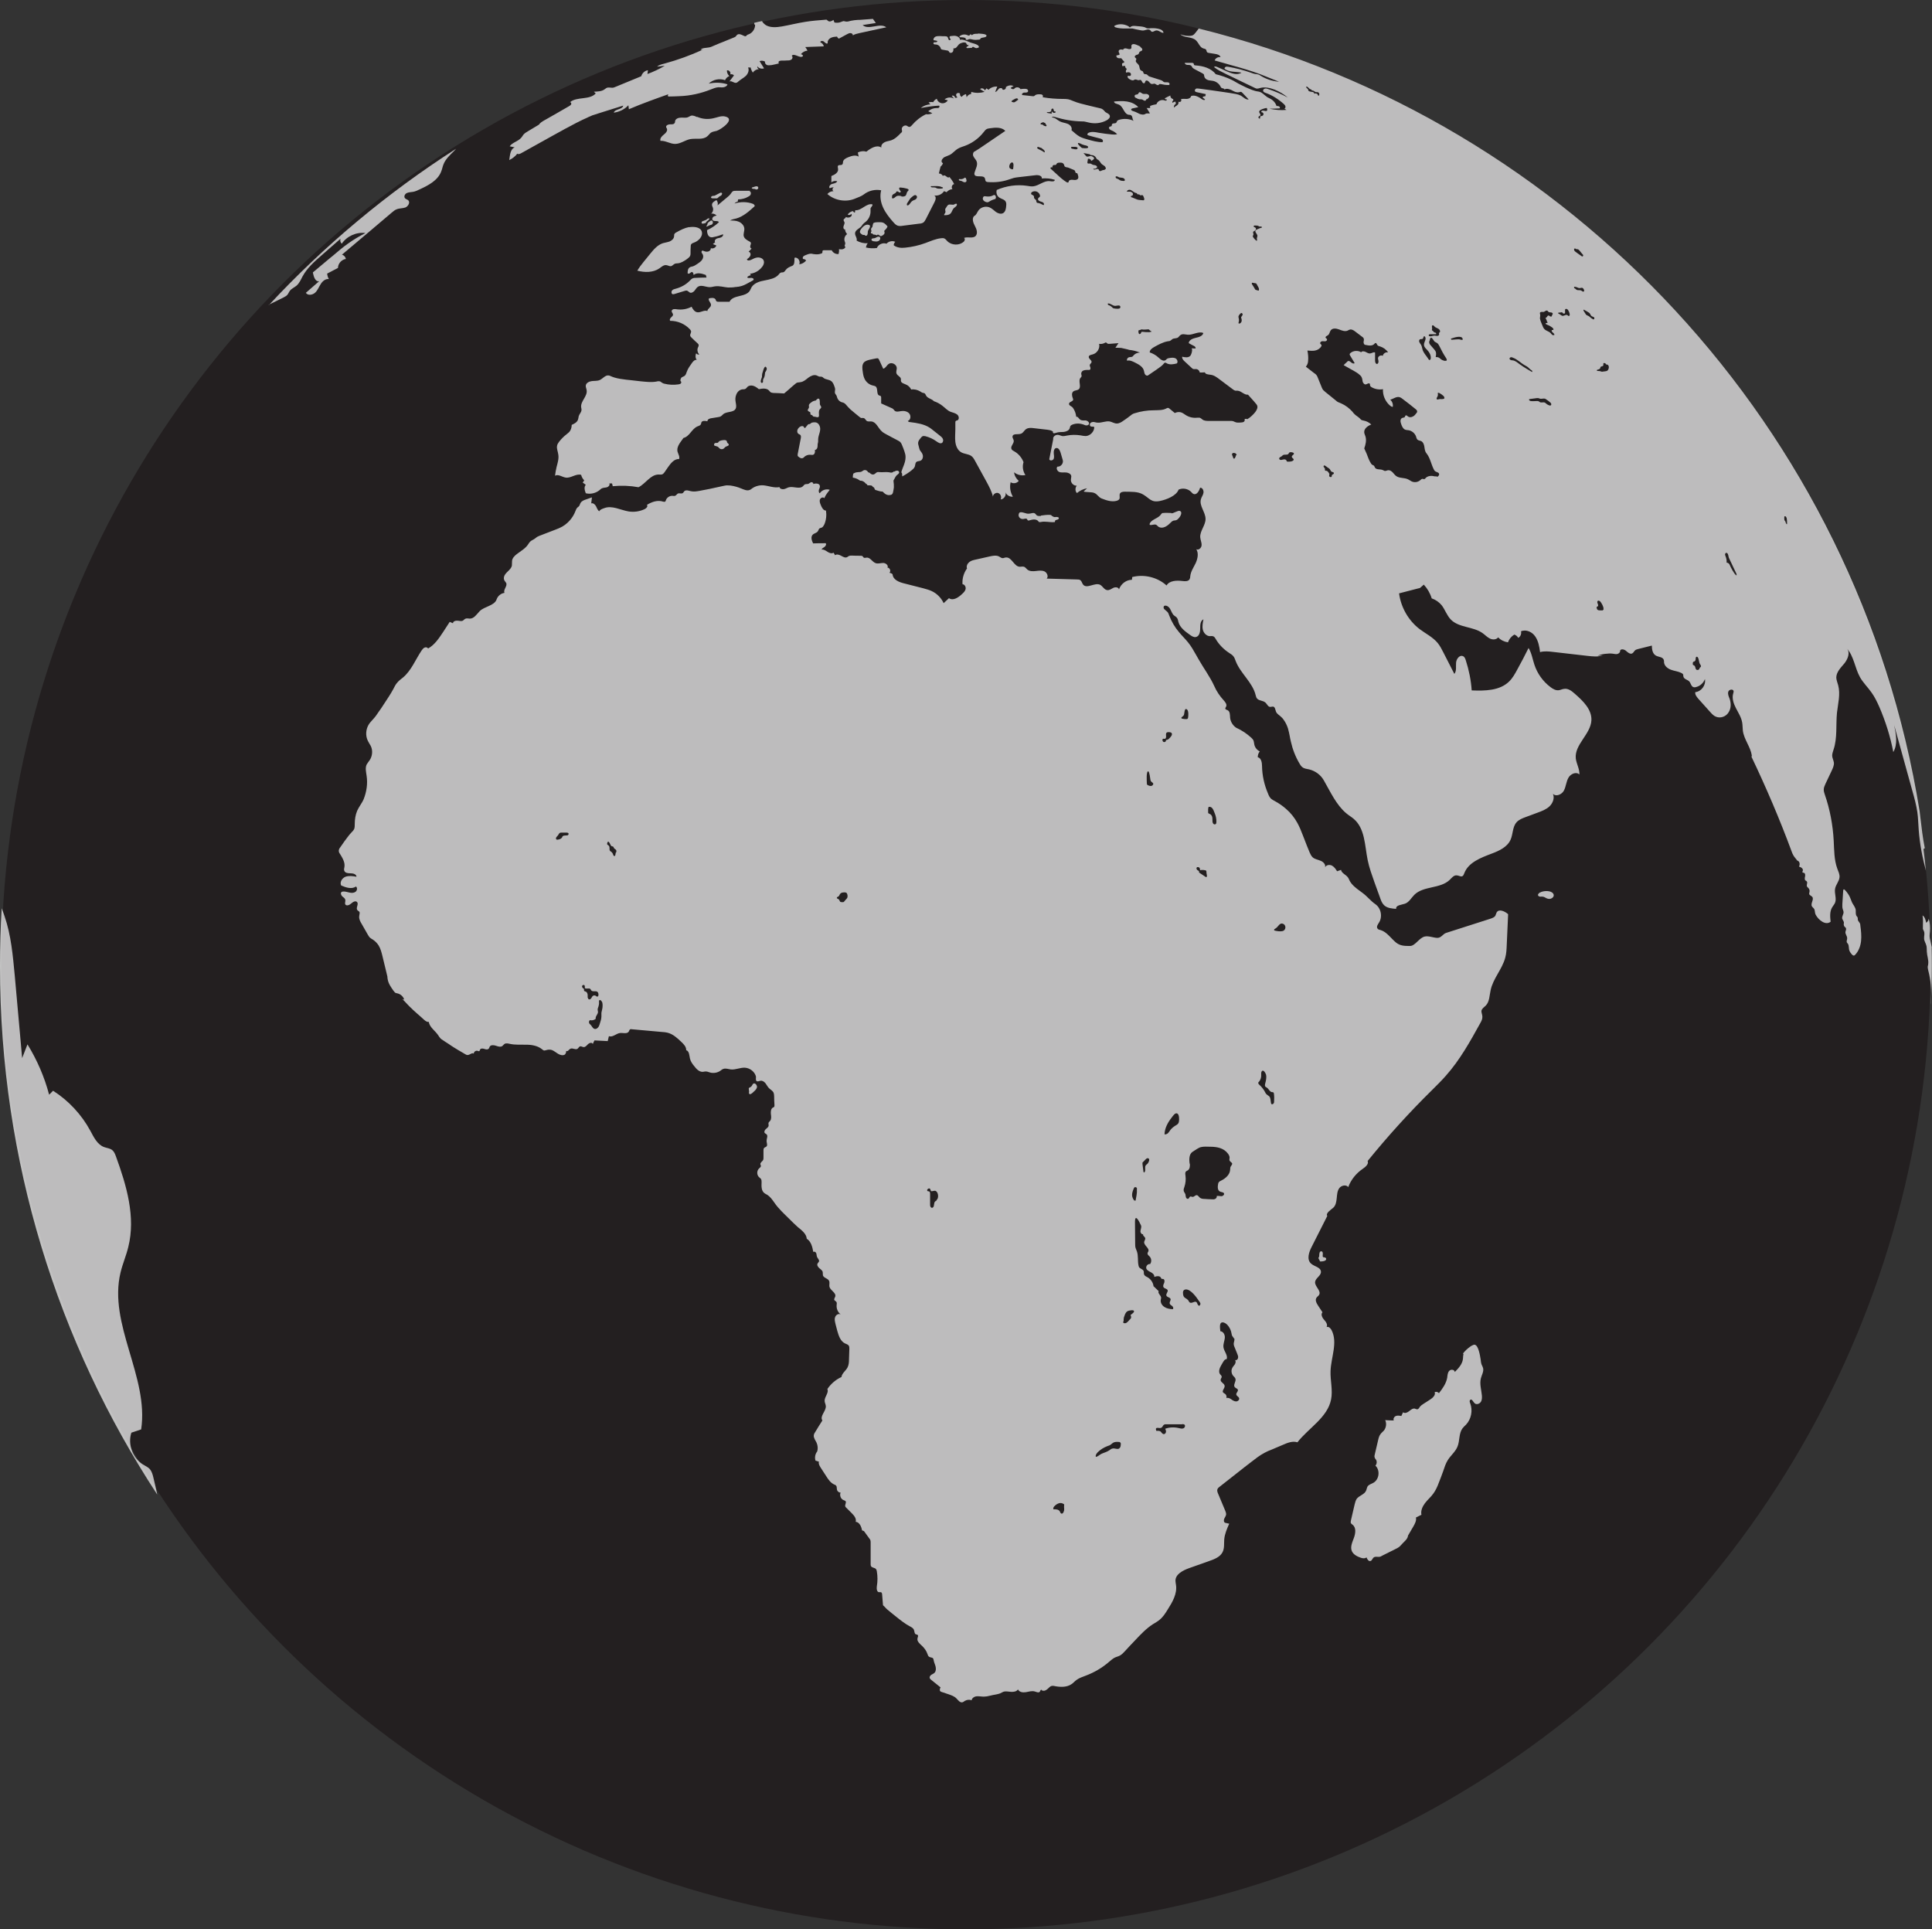 <?xml version="1.0" encoding="UTF-8"?>
<svg id="Layer_2" data-name="Layer 2" xmlns="http://www.w3.org/2000/svg" xmlns:xlink="http://www.w3.org/1999/xlink" viewBox="0 0 112.5 112.33">
  <rect x="0" y="0" width="112.5" height="112.33" fill="#333333" stroke="none"/>
  <defs>
    <style>
      .cls-1 {
        opacity: .7;
      }

      .cls-2 {
        fill: #fff;
      }

      .cls-2, .cls-3 {
        stroke-width: 0px;
      }

      .cls-3 {
        fill: url(#radial-gradient);
      }
    </style>
    <radialGradient id="radial-gradient" cx="42.22" cy="29.8" fx="84.3" fy="-7.43" r="56.18" gradientUnits="userSpaceOnUse">
      <stop offset=".47" stop-color="#818181"/>
      <stop offset=".58" stop-color="#7d7c7c"/>
      <stop offset=".68" stop-color="#717070"/>
      <stop offset=".79" stop-color="#5d5b5c"/>
      <stop offset=".9" stop-color="#413e3f"/>
      <stop offset="1" stop-color="#231f20"/>
    </radialGradient>
  </defs>
  <g id="Layer_1-2" data-name="Layer 1">
    <g>
      <circle class="cls-3" cx="56.25" cy="56.17" r="56.17"/>
      <g class="cls-1">
        <path class="cls-2" d="m43.84,63.12s-.04.07-.06.1c-.03.05-.07.08-.12.1-.01,0-.03.01-.04.02-.01.01-.02.03-.02.05,0,.06.02.11.02.17,0,.04-.02.08,0,.12.02.03.06.04.1.02.03-.01.06-.04.09-.06.05-.04.09-.09.14-.13.06-.06.13-.14.13-.23,0-.1-.12-.26-.23-.17Z"/>
        <path class="cls-2" d="m76.82,73.08s0,.07-.01.1c0,.01-.02.03-.03.04-.01.03,0,.07.02.1.02.03.04.06.05.09,0,.01,0,.03.01.04,0,0,.01,0,.02,0,.07,0,.14,0,.21-.02.04-.01.07-.03.1-.05.03-.03.04-.07.03-.1-.01-.04-.06-.06-.1-.07-.03,0-.07,0-.09-.03-.01-.02-.01-.04-.01-.05,0-.07.04-.25-.07-.27-.12-.02-.13.15-.13.23Z"/>
        <path class="cls-2" d="m85.22,78.86c-.03.07-.02.15-.03.23-.02.32-.25.57-.48.8,0-.14-.22-.18-.32-.07-.1.11-.1.26-.12.4-.06.34-.27.63-.48.9-.06-.07-.16-.1-.25-.06.07.17-.11.33-.26.43-.14.09-.28.18-.42.27-.06.04-.12.08-.17.14-.05.07-.09.16-.17.16-.04,0-.09-.02-.13-.04-.12-.03-.24.07-.34.15-.1.08-.25.15-.35.06-.03.07-.07.15-.1.22-.11-.02-.22-.04-.32,0-.1.04-.17.17-.12.26-.17,0-.34-.01-.5-.02.09.19.06.43-.07.6-.06.07-.14.13-.2.21-.09.11-.12.26-.15.39-.06.27-.13.54-.19.81-.01.05-.03.11,0,.17.01.05.05.09.08.13.06.11.04.25-.04.34.29.27.22.81-.12,1-.11.06-.25.1-.33.2-.05.08-.06.19-.1.27-.1.21-.38.27-.53.45-.07.1-.1.22-.13.34-.07.32-.15.63-.22.95,0,.04-.02.09,0,.13.02.05.07.07.11.11.21.17.16.5.07.75s-.23.53-.12.78c.09.2.31.31.51.38.11.04.26.06.34-.02.04.11.13.25.24.21.09-.03.11-.16.19-.21.09-.06.2-.02.31-.03.07,0,.13-.04.18-.07.24-.12.48-.24.72-.36.11-.05.21-.1.3-.18.05-.05.1-.1.15-.16.13-.14.31-.27.33-.47.1-.18.21-.35.31-.53.09-.16.19-.34.15-.52.11-.05.21-.11.32-.16-.05-.24.06-.48.21-.68s.34-.35.48-.55c.14-.19.24-.41.32-.63.09-.22.17-.44.25-.66.08-.23.15-.47.28-.67.17-.27.44-.48.56-.78.14-.34.07-.76.29-1.06.06-.08.14-.15.21-.22.3-.32.4-.82.24-1.24-.03-.07-.05-.15,0-.2.1-.08.17.12.26.2.1.09.27.04.35-.07.08-.11.08-.25.07-.39-.03-.33-.14-.66-.06-.99.05-.2.18-.4.13-.6-.02-.07-.05-.13-.08-.19-.04-.1-.05-.2-.06-.3-.03-.19-.12-.82-.34-.87-.16-.04-.63.39-.69.52Z"/>
        <path class="cls-2" d="m68.21,29.87c-.16,0-.31-.02-.47,0-.03,0-.06,0-.08.02-.03.02-.05.05-.07.08-.15.21-.47.25-.62.47-.02.03-.04.08-.02.12.12.04.26-.06.38,0,.04.02.07.06.1.09.12.1.29.09.43.02s.24-.17.35-.28c.03-.03.07-.06.11-.07.05-.02.11-.01.16-.03.07-.02.12-.07.17-.13.08-.08.23-.35.05-.41-.11-.04-.35.14-.49.14Z"/>
        <path class="cls-2" d="m60.62,30.04c-.09.01-.2.02-.27-.05-.02-.02-.04-.06-.07-.08-.1-.09-.24,0-.37,0-.18.02-.37-.13-.54-.07-.06.07-.08.18-.03.26.04.08.14.13.24.12.08-.01.17-.05.22,0,.02.02.02.05.04.07.03.03.09.02.13,0,.17-.05.38-.08.49.06.02.02.03.04.05.05.03,0,.05,0,.08,0,.26-.07.54.03.81,0,.01,0,.03,0,.03-.01,0-.01,0-.03,0-.04,0-.06.07-.08.13-.09.06-.01.12-.07.09-.12-.06-.05-.14-.04-.22-.03-.07,0-.1-.03-.16-.06-.08-.05-.02-.06-.14-.07-.17-.01-.35.02-.52.04Z"/>
        <path class="cls-2" d="m52.05,27.44s-.04.05-.07.06c-.06.03-.13.02-.2,0-.19-.03-.39.01-.58-.01-.04,0-.08-.01-.11,0-.08.02-.12.1-.2.13-.08.03-.17-.01-.23-.07-.01-.01-.02-.02-.03-.03-.02,0-.04,0-.05-.01-.03-.01-.04-.04-.06-.06-.05-.07-.15-.1-.22-.07-.05.02-.09.06-.13.08-.08.04-.18.02-.27.04-.06,0-.12.03-.18.06,0,0-.02,0-.03.02,0,0-.01.02-.01.03-.02.06-.02.13-.02.2.14.02.27.07.38.15.02.01.03.02.05.03.02,0,.03,0,.05,0,.1.01.19.07.25.14.03.03.06.08.1.06-.01.03.01.06.04.07.03,0,.06,0,.09,0,.07,0,.14,0,.18.05.01.02.02.04.04.05.01,0,.03,0,.04.02.04.02.04.09.07.13.02.01.04.02.06.03.06.02.11.03.17.05.05.01.1.03.15.03.02,0,.03,0,.05,0,.02,0,.04.02.05.04.06.06.13.12.22.15.08.03.17.02.24,0,.02,0,.04-.02.06-.04.03-.03.04-.06.05-.1.02-.1.04-.19.05-.29,0-.12,0-.24-.02-.35,0-.02,0-.03,0-.05s.01-.03.02-.04c.02-.04.04-.07.06-.11.03-.06.06-.11.11-.16.06-.05.2-.13.11-.23-.06-.07-.21-.02-.27.03Z"/>
        <path class="cls-2" d="m47.53,23.31s-.08.02-.12.03c-.08.02-.15.07-.21.12-.04.03-.07.06-.09.1-.02.05,0,.11,0,.16-.02.07-.09.12-.07.19.03.06.13.06.15.12,0,.03,0,.07,0,.09.02.04.08.04.11.06.02.02.03.06.06.07.01,0,.03.01.05.01.05,0,.1.02.15.03.04,0,.08.01.1-.01.02-.02.03-.05.03-.08,0-.12-.03-.26.04-.36.03-.04.09-.08.09-.13,0-.04-.04-.08-.06-.12-.03-.05-.02-.12-.02-.18,0-.04-.01-.16-.04-.18-.07-.06-.11.02-.17.05Z"/>
        <path class="cls-2" d="m47.13,24.7s-.04-.01-.05,0c-.02,0-.03.02-.04.03-.05.06-.1.11-.14.17,0,.01-.02.02-.03.02-.04,0-.05-.04-.07-.07-.05-.07-.15-.04-.22,0-.07.05-.13.12-.15.2-.02.08,0,.18.08.22.03.02.06.03.09.05.05.05.04.13.03.2-.03.17-.07.34-.1.51-.03.14-.05.27-.08.41,0,.03-.01.07,0,.1,0,.01.02.03.03.04.07.06.15.12.24.1.06-.01.1-.06.14-.1.09-.07.21-.11.33-.1.05,0,.11.02.16,0,.1-.04.12-.17.1-.28.06,0,.12-.06.14-.12.02-.06.02-.13.02-.19,0-.06.03-.12.03-.19,0-.04,0-.08,0-.12.01-.3.23-.55.05-.85-.05-.08-.12-.13-.22-.14-.07,0-.14,0-.2.02-.05.02-.09.09-.16.09Z"/>
        <path class="cls-2" d="m41.98,25.65s-.1.03-.13.07c-.01.02-.02.03-.04.05-.05.04-.14,0-.19.04-.03.02-.04.06-.04.09,0,.01,0,.02,0,.03,0,0,0,.01.02.01.06.04.15.04.21.08.03.03.06.06.09.09.07.06.17.06.24.01.03-.02.05-.05.07-.07.03-.03.06-.05.1-.06.04-.02.1-.03.12-.07.03-.07-.05-.1-.08-.14-.02-.03-.02-.09-.04-.11-.06-.08-.24-.04-.33-.02Z"/>
        <path class="cls-2" d="m50.09,13.44s-.02.04-.02.06c0,.05.04.09.08.12.04.03.08.06.12.06.02,0,.04,0,.06,0,.02,0,.04.03.06.04.04.02.09,0,.11-.04.02-.04.03-.08.03-.13,0-.04,0-.09.02-.13.06-.11.24-.33-.04-.34-.18,0-.36.21-.43.36Z"/>
        <path class="cls-2" d="m50.85,13.03c-.04.05-.03.12-.05.18-.03.05-.08.08-.08.14,0,.04.03.08.02.12,0,.02-.02.04-.03.06,0,.02,0,.05.01.06.02.01.05,0,.07,0,.01,0,.02.02.03.04.04.05.12.02.18.05.02,0,.04.02.06.02.01,0,.02-.02.03-.03.03-.02.07,0,.1.02.03.02.06.05.09.06.03,0,.06-.01.09-.03.07-.04.14-.09.14-.17,0-.03-.02-.06-.02-.09,0-.03.03-.06.06-.08.05-.05.09-.1.12-.16,0-.01.01-.02,0-.04,0-.01,0-.02-.02-.03-.11-.13-.21-.21-.38-.21-.11,0-.37-.02-.44.08Z"/>
        <path class="cls-2" d="m51.05,13.81s-.08.05-.13.06c-.06.01-.15,0-.17.06-.01.03,0,.07.04.09.03.02.07.03.1.03.13.02.31.03.36-.13.04-.14-.08-.17-.2-.11Z"/>
        <path class="cls-2" d="m57.52,11.77c.05,0,.09-.04.13-.06.1-.06.21-.1.32-.13.01-.04.03-.08.02-.12s-.03-.08-.06-.1c-.04-.01-.09,0-.13.03-.11.05-.22.06-.33.05-.08,0-.17-.05-.22.04-.09.18.12.3.27.3Z"/>
        <path class="cls-2" d="m55.58,11.9c-.12.06-.28-.04-.38.04-.02.02-.04.05-.06.07-.02.04-.04.07-.07.11-.01.02-.03.04-.03.07-.01.06.03.12.01.18-.02.06-.09.11-.07.16.13,0,.26,0,.36-.09.09-.08.11-.22.19-.31.05-.05.18-.12.19-.2.01-.1-.07-.07-.14-.04Z"/>
        <path class="cls-2" d="m56.2,10.34s-.05.02-.07.04c-.06.04-.14.06-.21.05-.03,0-.07-.01-.08.01-.02.02,0,.06.03.07.02.01.05.01.08.02.04,0,.08.03.12.05s.08.04.13.03c.04,0,.09-.05.08-.09,0-.04-.03-.17-.07-.17Z"/>
        <path class="cls-2" d="m66.4,2.74c.07.04.14.11.11.18-.03.06-.13.06-.17.12-.01.03-.01.06-.03.08-.02.05-.09.07-.14.08-.05.02-.11.07-.09.12.02.05.08.07.09.11,0,.03-.02.06-.03.09-.03.11.12.18.17.27.06.1.03.26.14.32.03.02.06.02.09.04.04.04.03.1.07.14.04.04.11.02.16.04.04.02.07.06.1.09.03.02.07.04.11.05.19.06.38.12.57.18.05.02.1.03.14.06.02.02.05.04.07.06.05.03.1.02.16.02.05,0,.11,0,.15.03.04.03.05.11,0,.13-.02,0-.04,0-.06,0-.13,0-.26-.02-.39-.05-.04,0-.08-.02-.11,0-.02.01-.03.04-.06.05-.07.04-.15-.07-.23-.08-.05,0-.1.03-.15.02-.07,0-.12-.08-.17-.13-.05-.06-.14-.1-.19-.05-.03.04-.03.11-.07.13-.05.03-.11-.02-.13-.07-.03-.05-.05-.11-.11-.12-.04,0-.07.02-.1.02-.07,0-.14-.06-.21-.04-.03,0-.05.03-.08.04-.06.02-.12,0-.18-.03-.09-.04-.19-.11-.17-.21.04-.03.09,0,.14-.01.08-.02.07-.15,0-.19s-.16-.02-.23,0c-.03-.08,0-.17.05-.22-.07-.03-.11-.1-.1-.17-.06,0-.12,0-.17.01-.01-.05-.02-.11-.01-.16.05-.01.1-.04.14-.08-.06-.07-.13-.14-.19-.22-.06,0-.13.01-.19-.01-.06-.02-.11-.08-.09-.15.06-.01.11-.02.17-.04.04-.06-.05-.13-.04-.21,0-.05.05-.09.11-.1.05,0,.1,0,.15.02.01-.07.11-.1.18-.08.07.01.14.05.21.04.17-.02.04-.19.12-.26.11-.1.38.06.49.11Z"/>
        <path class="cls-2" d="m66.36,5.37c-.05,0-.06.07-.1.11-.05.04-.14.01-.18.07-.02.03-.01.07,0,.1.02.03.05.05.09.06.05.03.11.06.17.07.05,0,.11,0,.16.01.03.01.06.03.09.05.03.02.06.03.1.02.03,0,.06-.05.04-.08.03.05.33-.16.1-.29-.07-.04-.16-.01-.23-.02-.1,0-.16-.1-.23-.1Z"/>
        <path class="cls-2" d="m66.97,1.65c-.06,0-.11.01-.17,0-.05-.01-.09-.04-.13-.06-.08-.03-.16-.04-.24-.05-.11-.01-.23-.02-.34-.03-.03,0-.07,0-.1,0-.07,0-.15.04-.2.09-.07-.08-.17-.12-.27-.15-.2-.06-.42-.05-.6.04-.01,0-.03.01-.03.02-.02.03.02.06.06.08.18.06.38.07.57.07.14,0,.29,0,.43,0,.12.03.24.06.36.08.1.02.21.05.31.03.06-.01.12-.04.19-.05.06-.01.14,0,.18.05.02.02.03.05.05.06.07.06.16-.02.25-.05.18-.05.31.15.46.13-.02-.27-.58-.28-.77-.27Z"/>
        <path class="cls-2" d="m56.95,1.97c-.13-.01-.28-.01-.36.09,0-.05-.08-.08-.11-.04-.01.01-.01.03-.03.04-.03.03-.07,0-.11-.01-.14-.07-.33-.05-.45.05,0,0-.01.01-.02.02,0,.02,0,.05.03.05s.04,0,.07,0c.08,0,.16.01.23.04.01,0,.03.01.03.02,0,.01,0,.02,0,.04,0,.04.05.06.09.05.04,0,.07-.03.1-.04.08-.02.17.02.25.03.1.02.21.01.31,0,.03,0,.07,0,.09-.03.02-.01.02-.03.04-.05.06-.06.37-.03.33-.17-.03-.1-.43-.1-.51-.11Z"/>
        <path class="cls-2" d="m56.5,2.47s-.07-.03-.1-.04c-.05-.02-.1-.04-.15-.06-.11-.04-.24-.09-.35-.05,0-.11-.1-.19-.21-.22-.1-.03-.21-.01-.32,0-.02,0-.04,0-.06.02-.05.04,0,.12.05.17-.01.03-.04.05-.07.05-.07,0-.07-.12-.11-.18-.03-.04-.09-.05-.14-.05-.1,0-.2,0-.3-.01-.09,0-.18,0-.26.03-.08.04-.14.12-.12.21.07.01.14.02.21.04.03.04-.03.08-.08.08-.05,0-.11-.01-.13.03-.02.03,0,.08.04.09.03.01.07.01.11.01.11.01.22.09.26.2,0,.02.02.05.03.07.02.02.05.02.07.03.09.02.18.03.28.05.03,0,.06.01.08.03.03.02.03.06.06.08.05.05.14.03.19-.03.04-.06.04-.14.04-.21.06.02.14-.01.18-.06.05-.05.08-.11.13-.16.07-.07.18-.1.28-.12.05,0,.1,0,.14.03.02.03.03.06.05.09.02.03.07.05.09.02.03.03-.01.07-.05.09-.04.01-.08.05-.06.08.01.02.04.02.06.02.09,0,.18-.01.27-.02-.02-.03.03-.06.07-.05.09.04.13.1.24.06.08-.03.1-.02.07-.1-.06-.12-.39-.18-.5-.22Z"/>
        <path class="cls-2" d="m40.6,6.82c-.12-.05-.25-.12-.37-.08-.06.02-.11.06-.16.08-.13.06-.28.02-.42.03-.14,0-.31.06-.34.2,0,.03,0,.07-.02.1-.04.1-.17.09-.28.09-.1,0-.24.06-.22.16,0,.03.03.05.04.08.06.13-.06.27-.18.36-.11.09-.24.22-.19.36.29-.02.56.18.85.18.31,0,.58-.22.88-.28.33-.06.73.06.99-.16.08-.06.13-.15.21-.21.1-.07.23-.08.34-.11.26-.08,1.14-.7.48-.84-.23-.05-.47.07-.69.11-.31.07-.64.04-.93-.09Z"/>
        <path class="cls-2" d="m43.68,11.11c-.31,0-.51,0-.83,0-.06,0-.13,0-.18.03-.06.04-.09.11-.14.17-.04.05-.09.1-.14.14-.2.17-.41.34-.61.51.04-.1.01-.23-.06-.31-.12.06-.27.15-.26.28,0,.06.03.11.05.16.04.12,0,.27-.1.35.12-.02.24.03.32.11-.07.02-.14.03-.2.08-.05.05-.08.14-.03.19.09.1.31,0,.36.12-.2.19-.44.35-.69.46,0,.16.04.34.18.4.07.03.14.02.21,0,.18-.03.36-.09.54-.16.03.08-.05.16-.13.19-.08.03-.17.03-.25.07-.08.04-.13.14-.08.21-.04.03-.09.07-.13.1.07.03.13.06.2.08-.03.13-.19.21-.32.16.01.1-.08.19-.18.2-.1.02-.2-.02-.29-.06-.05,0-.08.05-.07.1.01.05.05.08.07.12.05.1.03.22-.04.32-.06.09-.16.16-.25.22-.09.06-.19.13-.29.16-.06.02-.13.02-.18.06-.11.07-.12.22-.12.34.02.04.09.03.13,0,.04-.03.07-.07.12-.07.07,0,.09.1.1.17.19-.16.47-.09.71,0,.01.05.03.1.04.15-.21,0-.43.01-.64.02-.05,0-.1,0-.15.02-.08.03-.14.1-.2.16-.22.22-.5.37-.8.45-.08.02-.17.04-.22.11-.05.06-.04.19.04.21.03,0,.07,0,.1-.01.2-.06.39-.12.59-.18.05-.02.11-.03.16-.01.05.02.09.07.14.1.1.05.21-.02.28-.1.07-.08.12-.19.21-.24.2-.12.45.03.68.03.11,0,.22-.04.33-.05.24-.03.49.05.73.07.15,0,.29,0,.44-.03.03,0,.07,0,.1-.01.05,0,.09-.01.14-.02.18-.03.35-.12.51-.21.08-.04.16-.09.24-.13.02-.01.05-.03.06-.05.03-.07-.08-.12-.16-.11-.08.01-.18.03-.21-.04.05-.06.13-.1.2-.11.01-.04-.01-.08-.05-.09.25-.02.48-.14.65-.32.12-.12.23-.31.15-.47-.06-.11-.19-.16-.31-.16-.12,0-.24.05-.35.11-.11.06-.27.11-.31,0,.08-.06.16-.12.2-.21.04-.09,0-.22-.1-.23.06-.06.12-.13.18-.19-.07,0-.1-.09-.08-.16.02-.07.06-.14.02-.2-.02-.02-.04-.04-.07-.05-.13-.07-.28-.15-.33-.3-.04-.15.05-.31.03-.47-.02-.17-.16-.31-.32-.38-.16-.07-.34-.07-.51-.07.11-.07.24-.09.37-.12.41-.12.74-.42,1.05-.7.05-.04-.02-.12-.08-.15-.35-.13-.73-.13-1.08-.02.05-.06.12-.1.19-.11,0-.04.01-.09.02-.13.21,0,.43-.06.61-.17.06-.03.12-.08.13-.15.02-.07-.02-.14-.08-.17Z"/>
        <path class="cls-2" d="m40.13,13.22c-.26.05-.5.17-.73.3-.06.03-.12.07-.14.13-.01.04,0,.09-.01.13-.02.13-.14.23-.26.28-.13.05-.26.06-.39.1-.31.1-.54.37-.75.63-.13.16-.26.32-.39.48-.13.16-.25.32-.35.49.43.11.91.12,1.28-.13.13-.09.26-.22.42-.19.09.01.17.07.26.06.08-.02.14-.1.22-.14.06-.03.13-.02.19-.03.19-.02.35-.13.5-.23.08-.06.17-.12.21-.21.02-.05.02-.11.02-.16,0-.12,0-.25.01-.37,0-.05,0-.11.04-.15.03-.04.09-.06.14-.08.25-.08.56-.36.46-.66-.09-.27-.51-.28-.73-.24Z"/>
        <path class="cls-2" d="m42.02,11.37s-.09.05-.13.07c-.05.03-.08.09-.14.11-.02,0-.04,0-.07,0h-.16s-.09,0-.11-.03c-.02-.04.01-.08.05-.1.04-.02.08-.01.12-.02.04,0,.08-.03.12-.05.07-.04.14-.07.21-.11.12-.07.19.04.09.12Z"/>
        <path class="cls-2" d="m41.24,12.97s-.05.04-.05.07c0,.01,0,.02,0,.03,0,.04-.06.07-.06.11,0,0,0,0,0,.01,0,0,0,0,.01,0,.07,0,.13-.06.2-.08.03-.01.07-.02.1-.03.08-.04.1-.18.02-.23-.08-.05-.16.08-.23.11Z"/>
        <path class="cls-2" d="m40.94,12.86s-.06.03-.08.07,0,.08.03.09c.02,0,.03,0,.05,0,.03,0,.06-.01.09-.02.02,0,.04,0,.06-.02.03-.02.03-.06.06-.08.01-.02.03-.03.05-.04.05-.03.2-.18.04-.14-.05.01-.08.05-.12.08-.05.03-.12.04-.18.07Z"/>
        <path class="cls-2" d="m43.84,10.9s-.04.01-.05.02c-.01.01-.02.03-.01.05.04.02.09.03.13.03.02,0,.03,0,.05,0,.01,0,.02.01.03.02.03.02.07.02.11,0,.08-.04.07-.14-.01-.17-.07-.02-.17.03-.24.05Z"/>
        <path class="cls-2" d="m107.33,51.84c-.02.26-.03.53-.05.79,0,.1-.01.21.02.3.02.06.05.13.05.19,0,.12-.1.24-.08.36.02.08.09.15.1.23,0,.03,0,.06-.01.1,0,.06.02.12.06.16.03.02.06.04.07.08.03.07-.02.14-.03.21-.02.13.11.25.1.38,0,.08-.05.16-.02.23.01.03.04.05.06.08.08.11.04.27.09.4.03.08.08.15.14.22.03.03.07.07.12.07.03,0,.06-.03.08-.05.2-.21.31-.51.34-.8.03-.29,0-.59-.04-.88,0-.06-.01-.12-.04-.17-.04-.07-.1-.12-.11-.19,0-.04,0-.09-.01-.13-.01-.03-.04-.05-.06-.08-.07-.1-.04-.23-.05-.35-.02-.17-.15-.3-.22-.45-.03-.07-.06-.15-.09-.23-.05-.13-.12-.25-.21-.36-.05-.06-.2-.28-.21-.09Z"/>
        <path class="cls-2" d="m112.49,55.18c-.03-.14-.06-.28-.09-.42-.02-.08-.04-.17-.04-.25,0-.09.01-.18.02-.27.02-.25,0-.51-.07-.75-.01.1-.07.19-.15.24-.03-.16-.07-.33-.21-.43.03.21.03.43.02.64,0,.05,0,.1,0,.15.01.04.04.08.06.13.06.14,0,.29.01.44.01.15.11.28.14.43.02.11.01.22.02.33.01.24.11.47.08.71,0,.06-.03.12-.03.18,0,.07.02.13.03.19.15.57.2,1.17.16,1.76,0,.09-.01.17,0,.26.03-.75.05-1.5.05-2.25,0-.36,0-.73-.01-1.09Z"/>
        <path class="cls-2" d="m89.68,51.96c-.06.04-.14.1-.12.17.01.05.07.07.12.08.05,0,.1-.01.16,0,.1.01.19.1.29.12.27.07.49-.22.22-.38-.17-.1-.51-.08-.67.02Z"/>
        <path class="cls-2" d="m112.08,49.39c-.12-.6-.19-1.21-.26-1.81-.01-.11-.03-.22-.04-.34-3.6-22.31-20.32-40.22-41.98-45.58-.06.08-.12.17-.19.25-.04.05-.09.11-.15.14-.06.03-.14.04-.21.04-.18,0-.35-.03-.52-.09.24.22.65.12.9.34.17.15.23.42.44.48.05.02.11.02.15.06.04.04.03.12.07.16.03.03.06.03.1.04.12.02.25.04.37.06.13.02.28.06.31.19-.14-.03-.3.06-.34.19.22.06.44.13.67.19.08.02.16.05.24.07.59.16,1.17.33,1.74.54.37.14.73.3,1.1.44-.38-.03-.75-.15-1.07-.35-.04-.03-.08-.05-.13-.07-.05-.02-.11-.02-.17-.03-.1-.01-.19-.05-.28-.08-.42-.15-.86-.26-1.3-.34-.05,0-.11-.02-.15,0-.05.02-.09.08-.07.12.27.21.65.15.98.22-.25.17-.59.04-.86-.08-.19-.09-.39-.18-.58-.26-.05-.02-.14-.04-.15.02.21.17.45.28.69.4.17.08.35.17.52.25.12.06.25.12.37.18.26.12.51.25.77.37.05.02.09.05.15.05.06,0,.13-.02.19-.04.27-.07.57,0,.83.1.28.11.54.27.77.46-.37-.2-.76-.37-1.16-.5-.06-.02-.12-.04-.17-.02-.06.01-.11.06-.11.12,0,.07.09.11.15.13.39.14.75.37,1.06.65.04.04.08.08.09.13.01.05,0,.12-.06.13.04.03.08.05.12.08-.33.03-.66,0-.99-.07.2,0,.4-.01.6-.02.03-.04,0-.1-.05-.12-.04-.02-.1-.02-.14-.02-.05-.17-.17-.31-.32-.4-.08-.05-.17-.08-.24-.13-.16-.11-.3-.29-.5-.31-.25-.03-.48-.14-.71-.24-.21-.1-.42-.2-.62-.32-.04-.02-.08-.05-.12-.07-.04-.02-.08-.04-.12-.06-.29-.14-.59-.24-.91-.32-.26-.35-.73-.48-1.16-.51-.04,0-.09,0-.11-.05-.01-.02,0-.05-.02-.07-.02-.02-.05-.03-.08-.03-.14,0-.29,0-.43,0,0,.08.09.12.17.12.08,0,.17,0,.22.06.02.02.03.05.04.08.03.04.07.06.11.09.16.08.32.17.47.25.04.02.09.05.11.09.01.03,0,.07.02.11.02.1.11.17.21.2.1.03.2.03.3.05.18.04.34.16.42.31.02.04.04.08.07.1.06.03.16.02.17.09.13-.08.29-.02.42.04.13.07.27.15.42.12.04,0,.08-.03.12-.02.04,0,.06.04.09.06.12.13.24.25.36.38-.17.03-.3-.13-.45-.22-.1-.05-.2-.08-.31-.1-.23-.04-.46-.08-.69-.11-.48-.07-.96-.14-1.44-.2-.06,0-.12-.02-.17,0-.05.02-.09.09-.07.14.02.05.08.06.12.07.17.04.34.07.51.11,0,.04-.02.09-.03.13-.06-.01-.12.01-.16.06.05.04.1.08.15.12-.02.06-.11.03-.16,0-.2-.14-.43-.28-.65-.2-.02.11-.15.17-.26.17-.11,0-.24-.02-.34.02.04.03.03.1,0,.13-.04.03-.1.03-.15.02.04.06,0,.15-.07.2-.06.05-.14.08-.18.14-.02-.09.03-.19.11-.22,0-.04-.01-.09-.02-.13-.06,0-.11.02-.16.06-.04,0-.04-.06-.01-.09.02-.03.06-.06.04-.1-.01-.02-.04-.03-.06-.04-.07-.03-.12-.11-.11-.19-.11.05-.21.1-.32.16-.01.05.06.09.1.06.03.02,0,.07-.03.08-.03,0-.07,0-.1-.02-.18-.06-.41.05-.46.23-.13.02-.25.05-.37.1,0,.04,0,.08,0,.12-.07,0-.13,0-.2,0,.06.1.13.21.19.31-.09.02-.18-.02-.26.03-.1.07-.24.04-.35,0-.11-.05-.22-.12-.34-.15-.07-.02-.17-.06-.14-.12.01-.03.05-.04.08-.05.11-.02.22-.05.33-.07-.17-.19-.41-.29-.66-.33-.25-.04-.5-.02-.75,0,0,.12.17.13.28.18.26.11.29.53.56.59.06.01.12,0,.16.04.1.07.05.25.15.32-.27-.13-.59-.15-.87-.06-.03.01-.07.03-.09.05-.03.03-.03.09-.07.12-.06.06-.2,0-.24.09-.02.04,0,.09-.04.11-.03.02-.07.01-.1.03-.05.03-.04.1,0,.14.03.04.09.06.13.08.12.05.22.12.31.21-.09.03-.19.03-.29.02-.26-.02-.52-.06-.78-.1-.2-.04-.41-.08-.59,0-.04.02-.09.07-.07.11.01.03.05.04.08.05.21.06.43.12.64.17.05.01.11.03.15.07.04.04.05.11,0,.15-.29,0-.58-.08-.86-.16-.15-.04-.31-.09-.45-.16-.18-.1-.33-.24-.49-.38.06-.15-.07-.31-.22-.37-.15-.06-.31-.07-.45-.14-.16-.08-.29-.24-.47-.23.02-.06.11-.05.17-.03.52.16,1.05.25,1.59.26.07,0,.14,0,.2.02.06.01.11.03.17.04.35.09.73.05,1.05-.12.11-.06.23-.16.19-.28-.03-.11-.17-.14-.26-.21-.05-.05-.09-.11-.15-.15-.06-.05-.13-.06-.21-.08-.2-.05-.4-.09-.59-.14-.32-.08-.65-.15-.95-.28-.09-.04-.17-.07-.26-.09-.1-.02-.2-.02-.31-.02-.39,0-.79-.03-1.18-.1.04-.04.02-.11-.02-.14-.04-.03-.1-.03-.16-.03-.09,0-.19,0-.26.06-.02.02-.04.04-.07.05-.02,0-.05,0-.08,0-.18-.02-.36-.04-.54-.06-.02,0-.04,0-.05-.01-.07-.04.03-.14.11-.14.08,0,.19.01.22-.06.02-.05-.01-.11-.06-.14-.05-.02-.11-.02-.16-.02-.07,0-.15.01-.22.02-.07-.14-.29-.14-.37-.01-.07.03-.16,0-.2-.06.05-.05.1-.08.17-.1-.14-.09-.32-.05-.45.05.03.1-.11.2-.2.14.02-.09-.14-.11-.21-.04-.07.07-.12.18-.21.18.04-.1.08-.21.12-.31-.19-.01-.38.05-.51.19-.04-.03-.08-.06-.12-.09-.02.05-.06.09-.11.12-.01-.11-.19-.16-.26-.07.09.05.17.11.26.16-.25.07-.52.08-.77,0,0,.04-.02.09-.02.13-.11,0-.22.09-.25.19-.01-.06-.03-.13-.04-.19-.1.02-.19.08-.25.16-.08-.03-.12-.12-.1-.19-.06-.06-.17-.05-.21.02-.04.07,0,.17.07.2-.05.02-.1.03-.15.02,0-.09-.12-.16-.19-.11.04.05.09.11.13.16-.17-.1-.4-.08-.55.05.06.02.13.03.19.05-.07.12-.22.19-.35.17-.14-.02-.26-.13-.29-.26-.09.04-.17.11-.21.2-.09-.02-.18-.01-.27.01.03.04.07.08.11.12-.2,0-.41.08-.56.21.35-.07.71-.12,1.06-.14.04.02.03.09-.01.12-.04.03-.09.02-.14.02-.18,0-.35.07-.48.19.08.04.16.07.24.11-.11.06-.25.08-.37.06-.31.15-.59.37-.81.63-.04.05-.1.11-.16.11-.06,0-.1-.05-.15-.07-.13-.06-.31.07-.29.21,0,.05.03.1.01.14,0,.03-.03.05-.05.06-.17.18-.35.36-.58.44-.12.04-.26.05-.38.11-.12.06-.22.18-.19.31-.27-.18-.62.04-.87.24-.16-.05-.35-.03-.5.05.02.08.03.16.05.24-.18-.12-.42-.04-.62.04-.12.05-.26.12-.29.25-.01.06,0,.13-.05.17-.07.06-.19,0-.24.07-.04.05,0,.13,0,.19.03.2-.2.34-.39.41,0,.12,0,.25,0,.37.09-.08.22-.1.34-.07-.04.11-.19.13-.3.16-.11.03-.22.18-.13.25.08-.04.16-.06.25-.05-.1,0-.13.19-.03.22-.14,0-.28.06-.36.17.43.38,1.09.49,1.62.26.16-.07.36-.13.5-.24.28-.22.66-.31,1.01-.24-.09.34-.03.7.12,1.02.15.32.37.59.6.85.06.07.12.13.2.17.11.06.25.04.37.02.31-.04.63-.08.94-.12.07,0,.15-.02.22-.06.07-.05.11-.13.15-.2.17-.33.34-.66.51-1,.07-.13.11-.33-.03-.38.22.04.46-.06.58-.25.05.02.1.04.15.06.08-.1.21-.17.34-.18-.08-.09-.03-.27.1-.29-.07-.15-.17-.29-.28-.42-.03.07-.14.02-.19-.04-.06-.05-.18-.08-.18,0-.04-.1-.14-.16-.24-.16.03-.13.06-.26.1-.4.06-.05.1-.11.14-.18-.03-.03-.06-.07-.08-.1-.02-.11.07-.21.16-.27.1-.05.21-.08.31-.13.18-.09.31-.27.49-.37.12-.07.26-.11.4-.16.43-.16.81-.44,1.09-.8.05-.06.09-.12.15-.16.06-.04.13-.05.2-.06.32-.05.69-.08.91.15-.43.29-.85.58-1.28.87-.16.11-.32.22-.49.32-.11.03-.14.19-.09.29.05.11.15.19.19.3.08.21-.06.43-.12.64-.01.04-.02.08-.01.11.05.22.49.02.6.21.04.07.02.17.08.21.03.02.07.03.11.03.4.03.81-.01,1.19-.14.1-.03.21-.07.31-.1.08-.02.16-.03.24-.04.35-.04.69-.08,1.04-.12.16-.02.39.04.35.19.26-.02.52,0,.76.08,0,.11-.16.1-.27.08-.34-.06-.64.26-.99.3-.12.01-.24-.01-.35-.03-.6-.09-1.22,0-1.77.24-.05.16.01.36.16.45.12.08.29.1.36.23.04.07.04.16.03.24-.01.16-.04.35-.18.43-.13.07-.29.02-.42-.07-.12-.09-.22-.2-.36-.26-.23-.1-.52-.02-.66.18-.08.11-.12.27-.25.32-.14.15-.05.4.05.58.1.18.18.43.04.58-.17.17-.47.02-.69.12.09,0,.07.15,0,.21-.26.24-.71.22-.96-.03-.05-.05-.1-.12-.16-.15-.06-.03-.13-.03-.19-.02-.32.03-.62.17-.92.28-.38.14-.78.23-1.18.27-.24.03-.49,0-.67-.14,0-.08.04-.15.09-.2-.17-.08-.39-.03-.51.11-.21-.08-.48.04-.56.25-.21.03-.43.02-.64-.03.02-.09.05-.18.11-.25-.23.02-.46-.04-.65-.15.05-.14-.1-.28-.09-.43.01-.2.27-.27.39-.43.02-.03.04-.07.07-.1.04-.05.1-.09.15-.13.19-.15.3-.4.29-.64,0-.05,0-.1,0-.15.03-.08.14-.15.11-.23-.35-.09-.64.38-1,.34,0,.05-.02.1-.02.14-.05,0-.09-.05-.11-.09-.13.02-.24.1-.31.2.06.05.17.03.21-.04.03.03.03.07.02.11-.07.11-.23.14-.34.07.01.07-.11.1-.13.17,0,.05.03.09.05.13.03.08-.03.16-.05.24-.03.08,0,.2.09.19,0,.1.05.2.12.27-.14.09-.2.28-.14.43.01.04.03.07.03.11,0,.04-.02.07-.03.11s0,.09.04.09c-.01.07-.08.12-.16.14s-.15,0-.22,0c.02.09,0,.19-.02.28-.16.02-.33-.07-.4-.22-.15,0-.29,0-.44,0-.03,0-.07,0-.09.03-.02.03,0,.08-.02.12-.01.03-.05.04-.08.05-.12.04-.25.05-.37.03-.07,0-.14-.03-.21-.03-.1,0-.21.04-.3.08-.05.02-.1.04-.14.08-.04.04-.05.1-.02.15.07,0,.14.03.18.09-.1.12-.24.2-.4.22.07-.15-.03-.36-.2-.39-.02,0-.04,0-.06,0-.02.02-.02.05-.02.07,0,.15.01.35-.13.41-.14.05-.28.11-.37.23-.04.05-.08.12-.14.14-.05.02-.1,0-.14.02-.07.02-.11.08-.15.13-.2.22-.52.27-.81.33-.29.05-.61.15-.76.4-.04.07-.06.14-.1.2-.25.39-.98.22-1.18.64-.21,0-.43,0-.64,0-.04,0-.09,0-.12-.03-.03-.02-.04-.06-.05-.1-.07-.12-.24-.1-.38-.07-.09.11.12.25.11.39,0,.14-.2.21-.21.35-.19-.08-.4.11-.6.07-.15-.03-.25-.18-.32-.32-.26.14-.56.19-.85.15-.06-.01-.13-.02-.19-.01-.06.01-.12.06-.12.12,0,.07.08.13.08.2,0,.07-.07.12-.12.17-.05.05-.1.14-.04.19.43,0,.85.18,1.14.49.03.03.06.07.07.11.02.08-.06.17-.05.25,0,.06.05.1.1.15.11.11.23.22.34.32.02.02.04.04.05.07.02.06-.02.12-.04.17-.06.13-.02.3.08.4-.07.02-.14-.01-.18-.07-.06.12-.05.28.03.39-.1-.03-.19.06-.26.15-.12.17-.25.34-.32.54-.03.08-.05.17-.12.23-.05.04-.11.05-.17.09s-.11.19-.06.23c.04.02.04.09,0,.13-.03.03-.08.04-.13.05-.28.04-.56.03-.83-.04-.04-.01-.08-.02-.12-.05-.04-.02-.07-.05-.1-.07-.08-.04-.17-.02-.25,0-.3.05-.61.01-.92-.02-.2-.02-.4-.05-.61-.07-.07,0-.13-.02-.2-.02-.24-.03-.48-.06-.71-.13-.07-.02-.14-.05-.21-.08-.04-.02-.09-.04-.13-.04-.19-.02-.33.19-.51.27-.14.06-.31.04-.46.06s-.33.1-.35.26c-.01.09.04.18.05.27.06.35-.36.64-.32.99,0,.05.03.11.02.16,0,.13-.12.23-.16.36-.02.07-.02.15-.05.22-.06.15-.21.22-.36.29,0,.16-.05.32-.16.43-.04.04-.09.07-.13.11-.17.13-.32.28-.45.45-.05.07-.1.14-.11.22-.04.17.05.34.07.52.04.24-.04.49-.1.72-.04.17-.07.34-.09.51.19-.11.41.08.63.11.3.04.6-.25.89-.16.03.12.09.23.18.32-.03.04-.06.09-.09.13.06.04.12.08.18.13-.12.13-.06.33,0,.49.27.07.58,0,.8-.18.05-.04.09-.09.15-.11.09-.04.19-.03.29-.06.09-.03.18-.13.13-.22.05,0,.11,0,.16,0,.01.05.03.11.04.16.5-.05,1.01-.03,1.5.06.42-.21.69-.73,1.16-.74.09,0,.19.02.26-.03.04-.03.07-.07.1-.11.07-.1.13-.19.2-.29.16-.23.37-.49.64-.47.06-.14-.05-.29-.09-.44-.05-.23.1-.45.24-.64.04-.05.07-.1.11-.15.35-.08.48-.53.81-.67.07-.03.16-.05.2-.12.02-.04.02-.08.03-.11.05-.12.22-.1.35-.07,0-.11.13-.17.24-.18.12-.02.25-.04.37-.06.07-.01.13-.02.19-.06.04-.03.08-.07.12-.11.21-.18.61-.08.73-.33.05-.11.02-.24,0-.36-.03-.16-.03-.32.04-.47.06-.15.19-.27.35-.29.06,0,.13,0,.18-.03.05-.03.08-.08.12-.12.09-.08.23-.09.35-.05.12.04.22.12.31.19.2-.04.44-.07.58.07.04.04.07.09.12.12.04.02.09.02.13.03.21,0,.43.02.64.03.09-.08.19-.16.28-.24.12-.11.25-.22.37-.32.02-.02.05-.04.08-.06.07-.03.15-.02.23-.04.17-.02.31-.15.45-.26.14-.1.32-.19.48-.13.06.02.11.06.17.07.05,0,.09,0,.14.01.04.01.07.05.1.07.13.1.31.08.44.18.1.07.15.2.19.32.02.05.04.11.04.16,0,.07-.03.15-.01.22.02.06.07.1.09.15.02.04.03.08.04.12.04.12.14.22.26.26.04.01.09.02.13.04.04.02.08.06.11.09.08.09.18.21.27.29.17.14.34.29.52.43.04.03.08.07.13.07.04,0,.07-.01.11,0,.09.01.12.12.19.17.08.05.18.02.27.03.29.03.39.39.61.58.07.07.17.12.26.17.21.11.42.23.64.34.07.04.14.07.19.13.04.05.07.11.09.17.05.11.09.23.13.34.04.11.07.23.07.34,0,.35-.17.58-.25.9.07.02.04.15.06.23.2-.11.39-.23.56-.37.07-.06.14-.12.17-.21.03-.09.02-.2.09-.26.07-.06.17-.04.25-.08.1-.05.14-.17.13-.28s-.08-.2-.15-.29c-.06-.07-.08-.24-.11-.33-.06-.19.03-.29.15-.44.03-.03.05-.06.09-.08.05-.02.11-.01.17,0,.23.06.45.16.64.3.1.07.22.15.32.09.07-.05.09-.16.05-.24-.04-.08-.11-.14-.18-.19-.13-.1-.26-.21-.39-.31-.07-.05-.13-.11-.2-.15-.33-.21-.73-.27-1.12-.32-.06,0-.12-.02-.15-.07.17-.05.2-.3.08-.44-.12-.13-.32-.16-.49-.13-.12.02-.27.06-.36-.03-.03-.03-.04-.06-.07-.08-.03-.04-.08-.06-.13-.08-.19-.09-.39-.17-.58-.26,0-.11,0-.22,0-.33,0-.03,0-.07-.03-.1-.02-.02-.05-.02-.08-.03-.19-.07-.05-.44-.23-.54-.04-.02-.09-.03-.13-.04-.2-.04-.37-.17-.47-.34-.08-.14-.11-.29-.13-.45-.03-.19-.06-.4.06-.55.09-.1.24-.14.37-.17.11-.02.22-.05.34-.07.04,0,.08-.02.12,0,.03.02.05.05.06.08.08.17.16.35.24.52.14-.03.2-.2.32-.28.17-.12.46.02.47.24,0,.11-.06.23-.01.33.05.12.23.17.25.3,0,.04,0,.08,0,.12.02.12.16.15.27.2.14.05.26.16.33.3.18-.03.37.02.52.11.04.03.09.06.14.08.04.01.09.01.13.04.04.03.05.09.08.13.09.16.33.18.45.32.18.06.35.15.5.27.16.12.29.28.48.35.13.05.27.07.38.16.11.09.13.29,0,.34-.03,0-.06.01-.08.03-.03.02-.03.06-.03.1,0,.14,0,.26,0,.39,0,.24-.03.49,0,.73.03.24.13.49.35.61.18.1.41.09.58.21.1.07.16.18.22.29.22.41.44.81.67,1.22.15.28.3.56.37.86,0-.15.18-.26.31-.21.14.05.2.23.14.37.19-.01.34-.24.28-.42.06.17.25.28.43.26-.15-.25-.2-.56-.13-.84.15.1.37.06.47-.08-.15-.13-.25-.31-.27-.5.18.15.43.21.66.16-.15-.22-.19-.5-.11-.75-.1-.26-.29-.49-.54-.63-.06-.03-.13-.07-.16-.13-.08-.16.15-.32.13-.49-.01-.09-.09-.17-.07-.25.03-.19.33-.09.5-.16.13-.05.18-.2.3-.27.12-.08.28-.07.43-.05.26.03.52.06.78.09.13.02.26.03.35.12-.03.04,0,.08.05.09.04,0,.09-.02.13-.03.14-.05.29-.04.44-.05.15-.02.31-.08.35-.22.02-.05.02-.1.05-.14.02-.02.05-.04.07-.05.21-.1.46-.1.68-.02.06.02.11.05.17.05.06,0,.13-.02.15-.08.04-.1-.09-.2-.2-.21-.11,0-.24.02-.33-.06-.07-.06-.12-.18-.21-.15-.02-.17-.07-.33-.16-.47-.02-.04-.05-.08-.09-.11-.07-.05-.18-.09-.17-.18,0-.12.23-.12.24-.24,0-.03,0-.05-.02-.08-.05-.13-.08-.3.02-.39.09-.08.23-.06.32-.13.18-.15-.04-.48.1-.66.03-.03.06-.06.07-.1.01-.05-.02-.1-.02-.16,0-.07.05-.14.11-.17.07-.03.14-.04.21-.04.04,0,.09,0,.13,0,.02,0,.04,0,.05-.01.05-.02.04-.09.03-.14-.02-.05-.04-.1-.03-.15.02-.06.09-.09.1-.15.03-.12-.19-.2-.16-.33.02-.08.13-.1.21-.12.27-.06.46-.36.39-.62.11.02.23,0,.32-.05.02-.01.05-.03.07-.03.04,0,.06.04.09.06.04.03.09.02.14.02.17-.01.34-.03.51-.04-.06.09-.12.18-.18.27.11,0,.24,0,.35.01-.03,0,.47.1.43.11.22.02.44.07.65.16-.13,0-.27.05-.36.15-.03.03-.05.07-.09.09-.06.03-.14.01-.21.04-.07.03-.12.12-.09.19.16-.04.32.04.46.11.22.11.46.24.52.47.02.06.02.13.05.19.03.06.09.11.15.1.03,0,.05-.02.08-.04.16-.11.31-.21.47-.32.02-.02.04-.03.07-.05.12-.09.25-.17.34-.29.01-.01.02-.03.04-.04.04-.03.1,0,.14.03.18.09.39.05.58,0,.08-.09.02-.25-.09-.3-.11-.05-.24-.03-.36-.01-.04,0-.09.02-.12.04-.03.02-.06.05-.09.08-.14.09-.3-.05-.42-.16-.14-.13-.32-.23-.5-.29-.01-.14.13-.24.25-.31.25-.14.52-.29.81-.34.05,0,.11-.01.15-.04.04-.02.06-.05.1-.08.1-.07.26-.03.35-.11.05-.04.08-.1.13-.13.12-.09.28-.03.43-.02.31.02.62-.22.9-.1-.04.18-.26.24-.44.28-.18.04-.4.13-.41.31.11.06.21.12.32.17.05.03.11.1.07.14-.07,0-.15,0-.22-.01.05.08.02.18,0,.27-.02.06-.04.12-.08.17-.11.12-.31.09-.47.05-.02.11.07.21.16.29.13.12.26.24.39.36.03.03.06.06.11.07.05.01.09,0,.14,0,.11,0,.21.09.22.2.1,0,.2,0,.3-.01.03.12.2.12.32.14.21.02.38.15.55.28.25.19.51.38.76.57.05.04.1.07.15.08.04,0,.08,0,.13,0,.22.02.39.26.6.23.12.13.23.26.35.39.03.04.07.08.1.12.03.03.06.07.08.11.06.13-.02.28-.11.4-.13.16-.28.3-.46.41-.05-.03-.11-.03-.16,0,.03.05,0,.12-.04.15-.05.03-.11.04-.17.04-.12.01-.25.02-.35-.03-.03-.01-.06-.03-.09-.04-.05-.02-.1-.02-.15-.02-.42,0-.84,0-1.25,0-.14,0-.29,0-.4-.08-.05-.04-.1-.09-.17-.11-.04,0-.08,0-.12,0-.23.03-.48-.02-.68-.15-.1-.06-.2-.15-.32-.17-.11-.02-.22,0-.32.05-.1-.08-.19-.16-.29-.24-.03-.03-.07-.06-.12-.06-.03,0-.05.02-.08.03-.22.12-.49.1-.75.11-.37,0-.74.06-1.09.17-.04.01-.07.02-.11.04-.05.02-.09.06-.13.09-.1.08-.2.15-.31.23-.03.02-.06.04-.09.06-.12.09-.26.18-.41.18-.14,0-.27-.09-.41-.12-.23-.04-.47.09-.71.07-.07,0-.14-.03-.22-.04-.07,0-.15.01-.2.07s-.04.16.03.19c.06.03.15-.01.2.04,0,.26-.23.5-.49.52-.1,0-.21-.02-.31-.04-.26-.04-.52-.04-.78.01-.09.02-.19.04-.29.03-.08-.02-.16-.06-.24-.07-.12-.01-.24.06-.28.17,0,.07,0,.12-.02.18-.07.36-.14.72-.21,1.07.03.11.22.08.26-.03.04-.11,0-.23,0-.34-.01-.11.03-.26.14-.28.14-.03.22.14.26.27.04.14.08.27.12.41.07.19-.1.42-.3.4-.1.08-.02.26.1.31.12.05.26.02.39.03s.28.07.31.2c.01.07-.02.14-.02.21-.02.19.15.37.34.36-.1.12-.1.32.01.43.17-.14.37-.24.59-.28-.07.06-.13.13-.2.19.14.05.47.02.61.08.21.08.24.25.45.33.28.11.58.21.87.13.06-.02.12-.05.15-.1.05-.09-.01-.21.03-.31.05-.11.19-.12.3-.12.35.01.74-.02,1.05.16.38.22.47.49.99.38.38-.08.95-.3,1.08-.66.24-.11.54-.06.73.13.04.04.08.1.14.12.18.08.33-.17.38-.36.13-.02.22.15.2.29s-.12.25-.15.38c-.11.38.27.75.27,1.15,0,.37-.33.69-.31,1.06.01.16.09.31.08.46,0,.16-.18.32-.31.24.15.23.08.55-.03.8-.12.25-.29.49-.32.77,0,.06-.01.12-.04.18-.08.13-.27.12-.42.1-.33-.04-.75-.03-.92.26-.53-.48-1.31-.67-2-.49,0,.05-.01.11-.02.16-.33,0-.64.24-.75.56-.02-.13-.21-.15-.33-.09-.12.06-.23.15-.36.13-.17-.02-.26-.23-.41-.31-.31-.15-.77.26-.99-.01-.06-.08-.08-.19-.15-.25-.06-.05-.14-.05-.22-.05-.58-.02-1.17-.03-1.75-.05.12-.12.02-.35-.13-.42-.16-.07-.34-.04-.51-.02-.17.02-.36.02-.49-.09-.06-.05-.11-.13-.19-.16-.08-.02-.16,0-.24,0-.34,0-.47-.57-.81-.54-.07,0-.13.04-.19.04-.08,0-.14-.06-.22-.1-.16-.08-.36-.04-.54,0-.27.06-.53.12-.8.18-.14.03-.28.06-.39.15-.11.09-.18.24-.13.37-.19.26-.29.6-.26.92.12,0,.2.15.18.27-.02.12-.12.22-.21.3-.21.2-.52.41-.76.24-.1.1-.21.19-.31.29-.14-.31-.4-.57-.71-.71-.15-.07-.32-.11-.49-.16l-1.1-.28c-.29-.07-.64-.21-.67-.51,0-.06-.13-.1-.19-.11.11-.08.03-.3-.11-.3.07-.13-.1-.27-.25-.27-.15,0-.3.06-.44.01-.2-.07-.32-.35-.53-.32-.06,0-.12.03-.16,0-.03-.02-.04-.06-.07-.08-.03-.03-.08-.03-.12-.03-.17,0-.34,0-.51-.01-.05,0-.11,0-.16.02-.04.02-.07.05-.11.07-.11.06-.24-.02-.35-.08-.11-.06-.26-.11-.35-.03-.03-.05-.06-.1-.09-.15-.1.07-.25.02-.35-.05-.11-.07-.22-.15-.35-.13.03-.08.12-.11.18-.16s.12-.15.06-.21c-.24,0-.49,0-.73.01-.08-.16-.15-.37-.03-.5.08-.09.23-.1.3-.2.04-.05.05-.13.1-.17.04-.03.09-.03.13-.05.07-.03.11-.11.15-.18.11-.25.14-.54.1-.81-.16,0-.25-.19-.31-.34-.04-.1-.08-.21-.04-.31.04-.1.19-.16.25-.07.07-.18.2-.34.32-.49-.21-.07-.46.01-.58.2-.07-.03-.07-.14-.05-.21.03-.07.07-.15.05-.23-.04-.15-.25-.14-.39-.1.04-.06-.06-.12-.12-.1s-.11.08-.18.1c-.05.01-.11,0-.17.02-.05.02-.08.07-.12.11-.2.19-.54,0-.81.06-.1.02-.19.09-.3.11s-.24-.02-.26-.12c-.29.07-.62-.07-.92-.1-.23-.02-.47.04-.66.17-.05.04-.1.08-.16.1-.15.06-.32-.02-.47-.08-.21-.09-.43-.15-.65-.18-.07,0-.13-.01-.2-.01-.06,0-.13.02-.19.03-.08.02-.15.03-.23.05-.39.09-.78.17-1.17.24-.17.03-.34.06-.51.02-.13-.03-.28-.09-.38,0-.03.03-.05.08-.09.11-.08.05-.18,0-.27.02-.07.03-.11.12-.18.14-.05.02-.1,0-.15,0-.16-.01-.33.1-.38.25-.01.03-.02.07-.05.09-.03.02-.07,0-.11,0-.32-.11-.67.01-.95.19.08.07-.02.19-.12.24-.29.14-.62.19-.94.14-.48-.08-.97-.37-1.43-.19-.11.04-.24.08-.28.18-.1-.06-.14-.19-.19-.29s-.17-.21-.28-.17c.01-.12.03-.23.04-.35-.11.04-.23.08-.34.12-.13.04-.27.1-.33.22-.03.05-.04.12-.08.17-.03.04-.08.06-.11.1-.05.05-.07.12-.1.19-.16.42-.48.77-.88.96-.09.04-.17.08-.26.11l-.96.37s-.09.04-.13.06c-.05.03-.08.07-.13.1-.09.07-.2.1-.28.18-.05.05-.09.12-.13.18-.16.23-.42.37-.64.54-.13.1-.26.23-.28.39-.01.09,0,.19-.01.28-.05.27-.41.4-.46.67-.02.09,0,.18.06.25.02.03.05.06.07.1.08.18-.19.39-.1.57-.21.03-.39.18-.46.38-.12.37-.72.41-.99.69-.17.18-.33.44-.58.43-.08,0-.15-.03-.23,0-.07.02-.11.09-.17.12-.1.05-.21,0-.32,0-.11-.01-.25.04-.25.15-.06-.03-.13-.05-.19-.08-.13.2-.26.4-.39.6-.24.36-.49.74-.87.95-.04-.07-.14-.09-.21-.05-.07.03-.12.1-.17.17-.35.52-.59,1.15-1.07,1.56-.12.1-.24.18-.34.3-.1.11-.17.25-.24.39-.16.3-.35.57-.53.85-.11.17-.22.34-.34.5-.08.12-.16.24-.26.35-.09.11-.2.21-.28.33-.19.29-.22.68-.06.99.05.1.11.19.16.28.13.26.1.59-.06.83-.06.09-.13.17-.18.26-.09.2-.03.43,0,.65.07.46,0,.93-.17,1.36-.09.22-.28.45-.38.68-.1.24-.14.5-.14.76,0,.1,0,.2-.03.29-.04.09-.11.16-.18.23-.15.16-.27.34-.4.51-.08.11-.15.22-.23.33-.05.06-.09.13-.09.21,0,.07.03.13.07.18.14.23.3.48.26.75-.01.08-.04.16-.01.23.05.14.23.15.38.15.15,0,.33.06.33.2-.21-.04-.44-.07-.64,0-.2.08-.35.32-.25.51.28.12.61.23.86.06.1.07.07.24-.03.31-.1.07-.23.07-.35.04-.12-.02-.24-.07-.36-.06-.04,0-.08.01-.11.04-.06.06-.01.18.05.24.07.06.16.11.18.2.02.09-.04.19,0,.27.07.11.24.04.34-.05.1-.09.26-.19.35-.08.1.12-.09.34.01.46.03.04.08.06.11.09.06.07,0,.18,0,.27-.02.16.06.31.14.44.12.21.24.42.36.63.04.06.07.13.13.18.04.04.1.07.15.1.14.09.26.21.35.35.11.18.17.4.22.61.08.33.16.66.24.99.02.07.03.14.05.21,0,.06.01.11.02.17.04.24.19.45.33.65.03.04.06.08.09.11.05.04.12.04.18.06.17.05.31.19.36.35-.04,0-.08-.02-.11-.03.15.14.38.41.53.54.02.02.05.04.07.07.15.14.31.28.46.41.07.06.14.13.21.19.08.07.17.14.27.12.05.32.37.51.55.78.04.06.08.13.13.18.04.04.08.07.12.09.12.08.23.16.35.23.1.07.2.14.3.2.17.11.33.2.5.3.06.03.11.06.17.1.04.03.09.05.14.05.13,0,.26-.16.36-.08,0-.11.13-.2.23-.16.03.01.07.03.1.01.02-.02.02-.05.03-.07.03-.09.15-.09.24-.06.09.03.19.06.26,0,.04-.03.05-.09.07-.13.07-.11.24-.09.36-.05.12.04.26.09.37.02.05-.04.09-.1.14-.13.09-.05.2-.02.3,0,.31.07.64.04.96.05.32,0,.66.06.91.26.04.03.08.07.13.08.05,0,.09-.02.14-.03.1-.03.21-.03.31,0,.13.05.24.15.36.22.12.07.28.12.4.04.05-.06.08-.14.07-.21.11.06.14-.08.26-.13.13-.05.3.09.41,0,.05-.04.07-.1.13-.13.07-.03.15.04.22.04.11,0,.18-.1.26-.18.08-.07.24-.11.27,0,.03-.07.06-.14.1-.21.26.01.51.03.77.04.02-.1.05-.19.07-.29.21.09.42-.15.64-.18.18-.02.42.07.52-.09.02-.04.03-.09.07-.12.03-.02.07-.02.1-.01.59.05,1.19.11,1.78.16.1,0,.2.02.3.04.32.08.57.31.81.54.14.13.29.29.28.48.18.05.18.31.22.49.04.17.14.31.25.44.12.16.28.33.48.33.07,0,.14-.03.21-.02.07,0,.13.03.2.05.21.07.46.03.64-.1.05-.04.1-.08.16-.1.14-.05.29.01.44.03.28.03.55-.12.83-.1.27.02.53.21.62.47.03.07,0,.15.01.22,0,.03.01.06.03.08.06.06.16,0,.24-.01.11-.02.22.06.29.15.07.09.12.2.2.28.09.09.22.15.27.27.02.06.03.12.03.19,0,.18.01.36.02.53,0,.04,0,.08-.03.11-.02.02-.04.02-.06.03-.12.07-.13.23-.12.37.02.14.04.29-.04.4-.04.05-.09.08-.1.14,0,.04.01.09.01.13,0,.09-.09.15-.16.21-.07.06-.12.17-.06.24.02.02.06.03.09.06.11.09.01.25.01.39,0,.11.07.24,0,.32-.04.04-.1.05-.14.09-.04.04-.04.1-.04.16,0,.14,0,.27,0,.41,0,.05,0,.1-.03.15-.05.08-.16.13-.15.23,0,.03.03.06.03.1,0,.06-.06.1-.1.14-.15.13-.15.39,0,.52.03.03.07.05.1.09.04.06.04.13.04.2-.01.23-.02.49.16.63.05.04.11.07.17.1.17.11.29.28.41.45.25.37.59.67.9.98.15.15.31.31.47.45.23.19.5.39.52.68.25.15.33.48.38.77.05-.05.15,0,.17.07.03.07.02.15.05.22.04.09.15.18.11.27-.02.04-.06.07-.08.11-.05.09.02.2.1.27.08.07.18.13.2.23.01.06,0,.13.01.19.05.16.29.17.36.32.05.1,0,.23.02.34.05.22.4.35.34.57-.02.07-.09.15-.05.21.02.04.08.06.11.1.04.05.03.12.02.19-.02.21.07.42.24.55-.12-.08-.29.02-.33.16-.05.13,0,.28.03.42.03.13.07.25.1.38.08.28.18.59.44.72.08.04.18.06.23.14.03.05.03.12.03.18,0,.2-.02.4-.02.6,0,.17-.01.34-.09.49-.1.19-.32.33-.35.55-.33.15-.62.4-.82.7.1.21-.16.44-.16.68,0,.11.06.2.07.31.02.3-.37.59-.2.84-.13.2-.29.46-.41.66-.04.06-.08.12-.09.2-.02.15.09.29.16.43.07.16.09.34.04.51-.12.15-.16.36-.1.54.07.02.13.04.2.06-.04.11.03.23.09.33.11.17.22.34.33.51.12.19.25.38.45.48.05.02.11.04.14.09.04.06.02.14.04.22.02.1.11.17.21.17-.07.16.01.38.18.44.04.02.09.03.11.06.06.08-.04.19-.02.29,0,.04.04.07.07.1.1.1.21.21.31.31.14.14.28.31.23.5.22.02.33.28.37.5.04.01.07.03.11.04.11.15.21.29.32.44.03.03.05.07.06.11.01.04.01.09.01.13,0,.42,0,.84,0,1.25,0,.04,0,.07.02.11.05.1.22.09.29.17.03.04.04.08.05.13.05.29.05.59,0,.88-.02.14,0,.35.15.34.03,0,.05-.01.08,0,.06,0,.08.09.08.15.02.2.03.41.05.61.09.07.15.16.23.23.18.15.36.3.54.44.25.2.5.4.78.55.1.05.21.11.25.21.04.09.02.22.11.26.04.02.08.01.11.04.05.05,0,.13-.01.19-.05.18.14.33.28.46.13.13.24.28.3.46.02.06.04.13.1.16.07.05.19.03.23.1.02.03.02.07.03.1.02.13.08.24.11.36.03.12.03.27-.05.36-.05.06-.14.09-.2.13-.07.05-.12.13-.08.21.01.03.04.05.06.07.19.15.38.3.56.45-.04.07-.07.18-.01.23.02.02.05.03.08.04.13.04.26.09.39.13.17.06.35.12.47.25.1.1.2.25.34.22.05-.01.1-.05.14-.08.12-.07.27-.09.4-.04.02-.13.16-.22.3-.23.13-.01.27.02.41.02.11,0,.23-.02.34-.05.13-.03.26-.06.39-.08.08-.02.15-.03.22-.06.06-.03.12-.06.18-.09.14-.05.3-.01.45,0,.15.01.32-.01.41-.14.07.16.29.19.46.16.17-.03.35-.09.52-.04.1.03.24.1.3,0,.02-.03.02-.07.05-.09.03-.02.08,0,.06.03.16.05.25-.01.37-.12.05-.05.1-.1.16-.13.07-.03.16-.02.24,0,.32.06.69.07.96-.12.11-.07.19-.18.3-.25.15-.11.34-.17.52-.24.51-.19.98-.47,1.38-.82.1-.08.19-.17.31-.23.1-.05.21-.07.3-.12.11-.06.2-.15.28-.24.2-.22.4-.43.61-.65.32-.34.65-.69,1.04-.94.13-.08.26-.15.38-.25.2-.16.34-.38.47-.59.28-.44.57-.93.49-1.45-.01-.08-.03-.16-.03-.24,0-.38.43-.6.79-.73.4-.14.81-.29,1.21-.43.29-.1.6-.23.74-.5.12-.23.08-.5.1-.75.03-.32.16-.62.29-.91-.08-.02-.15-.03-.23-.05-.09-.03-.1-.15-.06-.24.04-.09.1-.16.11-.25,0-.07-.02-.14-.05-.21-.15-.35-.29-.7-.44-1.05-.05-.13-.04-.23.07-.32.5-.39,1-.79,1.5-1.18.12-.09.23-.18.35-.27.26-.2.52-.41.81-.56.13-.07.26-.13.4-.18.22-.09.44-.19.66-.28.27-.12.57-.24.85-.15.66-.84,1.75-1.44,1.96-2.49.11-.54-.05-1.1-.03-1.66.03-.81.43-1.66.06-2.38-.06-.11-.17-.23-.29-.18.08-.14-.04-.31-.15-.43-.11-.12-.2-.32-.09-.43-.08-.13-.17-.25-.25-.38-.1-.15-.2-.34-.09-.48.04-.06.11-.09.14-.15.15-.24-.26-.49-.23-.76.03-.23.36-.36.34-.6-.02-.26-.39-.29-.58-.47-.26-.24-.12-.66.04-.97.3-.6.61-1.2.91-1.8-.11-.16.2-.35.35-.48.15-.14.18-.36.2-.56.02-.2.03-.42.15-.58.12-.16.4-.22.52-.06.16-.43.46-.8.84-1.06.16-.11.37-.28.29-.46,1.17-1.44,2.41-2.81,3.73-4.11.28-.28.57-.56.83-.86.81-.91,1.41-1.99,2-3.06.07-.12.13-.25.12-.38,0-.12-.07-.23-.05-.35.03-.12.16-.2.25-.29.22-.23.21-.58.28-.89.14-.68.67-1.22.85-1.89.07-.25.08-.51.09-.77.03-.59.05-1.18.08-1.77-.19-.17-.54-.33-.67-.1-.03.06-.04.12-.07.18-.05.1-.17.14-.28.18-.34.11-.69.22-1.03.33-.52.17-1.04.33-1.56.5-.19.06-.27.28-.5.29-.22,0-.52-.13-.74-.08-.33.07-.56.55-.86.55-.32,0-.57,0-.82-.2-.28-.23-.53-.61-.88-.72-.07-.02-.16-.03-.2-.1-.07-.1.02-.23.09-.34.22-.34.12-.85-.22-1.08-.25-.17-.46-.44-.7-.62-.05-.04-.11-.08-.16-.12-.25-.18-.52-.38-.65-.66-.02-.05-.04-.1-.07-.14-.11-.17-.38-.25-.41-.45-.08.03-.15.05-.23.08-.08-.13-.17-.26-.3-.33-.14-.07-.33-.04-.4.1.05-.16-.1-.32-.26-.38-.16-.07-.34-.09-.46-.2-.09-.08-.13-.19-.18-.29-.11-.26-.21-.52-.31-.78-.03-.08-.06-.15-.09-.23-.09-.24-.19-.48-.31-.7-.17-.31-.39-.59-.66-.82-.18-.16-.39-.31-.61-.43-.09-.05-.19-.1-.27-.17-.08-.08-.13-.18-.17-.29-.22-.51-.34-1.05-.35-1.6,0-.21-.05-.48-.25-.52,0-.12.04-.25.12-.34-.16-.07-.28-.22-.32-.4-.02-.09-.02-.18-.06-.26-.03-.05-.07-.09-.11-.13-.26-.24-.56-.44-.89-.59-.19-.13-.33-.35-.35-.59-.01-.16,0-.36-.15-.43-.05-.02-.11-.03-.13-.09,0-.04.03-.08.05-.12.06-.12-.05-.26-.14-.36-.23-.25-.42-.53-.55-.83-.25-.55-.62-1.04-.92-1.57-.04-.08-.09-.15-.13-.23-.15-.26-.29-.52-.48-.75-.17-.21-.36-.39-.53-.6-.24-.28-.43-.61-.56-.95-.03-.09-.06-.18-.13-.24-.05-.05-.11-.09-.16-.14s-.06-.14-.01-.19c.13-.06.28.05.35.18.07.12.11.27.22.37.06.05.14.09.18.15.05.07.06.15.08.23.09.34.4.56.68.76.1.07.22.15.34.12.2-.04.25-.29.25-.49,0-.2,0-.45.19-.54-.04.19-.08.4-.04.59.04.19.2.38.4.39.08,0,.16-.02.23.02.05.03.09.08.12.14.19.33.47.61.79.82.09.06.18.11.24.19.07.08.1.19.14.29.28.72.98,1.23,1.16,1.98.02.06.03.13.07.18.11.15.36.12.5.25.1.09.15.25.28.25.05,0,.11-.02.16-.02.13.02.13.2.18.31.06.13.19.19.29.29.06.05.11.11.15.17.11.15.19.32.25.5.04.14.07.28.1.43.02.11.04.23.07.34.1.45.27.89.51,1.29.04.07.09.15.16.2.11.09.26.1.4.13.36.09.67.32.85.64.38.66.72,1.42,1.3,1.91.14.12.3.21.44.33.66.56.64,1.55.81,2.39.09.45.25.88.4,1.31.11.3.22.61.33.91.05.15.11.3.22.41.18.18.46.2.71.22-.03-.22.3-.23.51-.3.24-.08.37-.34.55-.52.54-.53,1.51-.34,2.06-.87.12-.12.24-.28.41-.26.11,0,.22.09.32.05.07-.03.09-.11.12-.18.24-.63.97-.9,1.6-1.14.43-.16.9-.38,1.09-.8.15-.33.11-.75.35-1.02.13-.15.33-.23.52-.3.23-.09.47-.17.7-.26.25-.09.51-.19.7-.37.19-.18.31-.48.2-.73.18.19.52.04.64-.19.12-.23.13-.51.26-.74.12-.23.47-.38.64-.19.02-.32-.17-.62-.21-.94-.08-.81.87-1.41.91-2.22.03-.63-.49-1.13-.96-1.54-.18-.16-.39-.33-.63-.29-.11.01-.21.07-.32.08-.17.02-.34-.08-.47-.18-.44-.33-.77-.79-.94-1.31-.11-.33-.16-.68-.34-.97-.21.43-.44.86-.67,1.28-.13.24-.27.49-.47.68-.55.53-1.4.54-2.17.51-.04-.59-.16-1.18-.34-1.74-.03-.1-.07-.21-.16-.25-.2-.1-.4.16-.41.38-.02.22.04.47-.1.65-.22-.42-.43-.85-.65-1.27-.09-.18-.19-.37-.32-.53-.28-.34-.69-.54-1.04-.8-.66-.5-1.1-1.27-1.21-2.09.26-.07.51-.13.77-.2.1-.03.21-.05.31-.08.04-.01.08-.02.13-.03.08-.07.16-.13.23-.2.21.23.37.5.46.8.23.08.43.22.58.4.2.26.3.59.53.83.47.49,1.31.4,1.86.8.14.1.27.24.42.31.16.08.38.07.48-.07.15.16.36.26.57.29.07-.19.2-.35.37-.45.1.03.18.1.23.19.13-.07.2-.24.16-.38.29-.13.65.03.83.3.18.26.24.59.28.91.25-.07.51-.04.77-.01.67.08,1.33.15,2,.23.29.03.6.07.88-.03-.1,0-.2.02-.3.03.18-.11.66-.16.87-.13.09.01.19.04.28.02.09-.02.18-.11.16-.2.06-.12.25-.07.35.02.1.09.23.2.35.15.08-.04.11-.13.18-.19.05-.04.11-.05.17-.07.27-.07.53-.13.8-.2,0,.22.04.47.23.58.15.09.39.07.46.24.02.05.02.11.02.17.03.21.22.35.41.42.19.07.41.09.59.18.04.02.09.05.11.09.02.04,0,.09.02.13.03.15.24.17.34.28.09.1.1.26.22.32.06.03.13.02.19,0,.23-.06.42-.24.5-.46.07.35-.21.73-.56.76-.03.14.08.27.17.38.23.26.47.52.7.78.1.11.2.22.33.27.26.11.58,0,.73-.24.16-.23.16-.54.07-.8-.05-.13-.12-.27-.08-.41.04-.14.28-.18.31-.04,0,.04,0,.08-.02.13-.09.29.02.6.16.87.14.27.31.53.36.83.03.16.02.32.04.48.07.51.44.93.52,1.43,0,.03,0,.06-.02.08.85,1.78,1.65,3.65,2.33,5.49.03.09.07.19.12.27.06.1.15.19.22.29.14.03.17.22.1.35.06.02.12.04.16.08.05.04.08.1.06.16-.01.03-.03.06-.02.09.02.03.05.02.08.03.08.02.09.13.07.22-.02.08-.03.19.03.23.02.01.05.02.06.04.09.07-.03.22.03.32.02.03.05.05.07.07.06.06.09.15.07.23,0,.04-.02.07-.02.11.01.09.12.11.18.18.12.15-.11.38-.02.55.04.07.12.11.15.19.03.09.02.21.07.3.17.32.58.64.87.41-.03-.28-.06-.59.09-.84.05-.09.13-.17.17-.27.1-.25-.05-.54,0-.81.04-.24.24-.43.26-.68.01-.17-.07-.33-.13-.49-.19-.52-.18-1.08-.21-1.63-.05-.92-.22-1.83-.52-2.69-.03-.09-.06-.18-.06-.28,0-.12.05-.23.1-.34.12-.25.24-.51.36-.76.07-.15.15-.32.13-.48-.02-.13-.09-.26-.1-.39,0-.12.04-.24.08-.36.23-.68.13-1.43.2-2.15.06-.53.21-1.08.07-1.6-.04-.15-.1-.29-.11-.44,0-.33.26-.58.47-.83.2-.25.36-.64.14-.88.42.46.47,1.14.77,1.68.18.32.46.59.67.89.19.26.33.56.46.85.36.84.64,1.72.81,2.62.27-.46.16-1.04.05-1.57.36,1.3.72,2.6,1.08,3.9.11.39.21.77.27,1.17.05.34.05.68.08,1.03.06.81.21,1.6.42,2.38-.04-.43-.09-.85-.14-1.27ZM52.49,11.42c-.09-.02-.19-.04-.28,0-.08.04-.14.14-.23.13-.02,0-.03,0-.04-.02,0-.01,0-.02,0-.03,0-.06,0-.13.05-.17.05-.05.14-.06.18-.12.01-.02.02-.04.04-.06.03-.02.06,0,.09.01.03.02.05.04.08.05.03,0,.07-.01.07-.05,0-.01,0-.03-.02-.04-.04-.06-.1-.13-.06-.19.02-.04.5.04.53.1.03.07-.04.09-.07.14-.04.06-.04.14-.08.2-.05.08-.17.08-.26.07Zm.77.22c-.08.02-.16.07-.21.13-.05.06-.09.14-.16.18-.02.01-.05.02-.07,0-.03-.02-.01-.08,0-.11.05-.08.1-.16.15-.23.02-.03.03-.05.06-.08.02-.02.05-.04.07-.06.07-.06.19-.17.27-.07.08.09-.03.22-.12.24Zm1.6-.75c.19.11-.22.11-.3.08-.02,0-.03-.02-.05-.03-.07-.04-.16-.02-.24-.03-.03,0-.08-.02-.07-.05,0-.02.04-.03.06-.02.17,0,.43-.03.59.06Zm4.14-1.09s0,.04-.02.05c-.02.02-.05,0-.08,0-.05-.02-.1-.04-.12-.09-.01-.02-.01-.05-.01-.08,0-.08.08-.24.18-.22.1.03.06.26.05.33Zm.23-3.95s-.08.06-.13.09c-.04.03-.1.02-.15,0-.02,0-.04-.01-.05-.03,0-.02.02-.04.04-.06.06-.03.29-.21.34-.07.02.07-.02.03-.05.06Zm-14.66,15.79c-.04.1-.02.2-.06.3-.02.07-.07.12-.08.19,0,.03,0,.06,0,.1,0,.03-.03.06-.06.07-.05,0-.08-.06-.07-.11,0-.08.05-.16.07-.24,0-.05,0-.11.01-.16,0-.05.03-.1.04-.15.02-.07.12-.45.22-.21.03.08-.03.15-.06.22Zm16.21-9.69s-.05-.02-.07-.03c-.08-.05-.16-.08-.25-.1-.03,0-.07,0-.09-.03-.03-.04-.02-.09-.04-.13-.02-.05-.09-.07-.11-.12-.02-.04,0-.08-.02-.12-.03-.07-.15-.07-.16-.14,0-.03.01-.07.04-.09.18-.12.43-.03.48.19.02.11-.08.1-.11.18-.04.1.09.16.16.18.05.01.1.03.14.06.04.04.06.1.02.14Zm1.59-3.38s.05-.03.07-.02c.06,0,.11,0,.17,0,.06,0,.19.03.12.12-.05.06-.23,0-.29-.01-.02,0-.04-.01-.06-.03-.02-.02-.02-.04-.01-.06Zm-1.54.3s-.05-.01-.07-.03c-.02-.02-.06-.04-.09-.06-.07-.03-.14-.07-.2-.1-.02-.01-.04-.02-.06-.04s-.02-.05,0-.07c.02-.02.06-.02.09,0,.06.02.09.03.15.05.03.02.04.04.07.06.03.02.07.05.09.08.02.03.04.08.02.11Zm.09-1.52s-.02,0-.03,0c-.04-.01-.09-.02-.13-.05-.02-.02-.04-.04-.07-.05-.04,0-.09,0-.1-.03,0-.03.02-.05.04-.06.05-.03.13-.06.17-.02.02.02.06.02.06.02.02.02,0,.05.05.09.01.01.03.03.03.05,0,.02,0,.04-.02.05Zm.02-.8s.03-.02.05-.02c.07,0,.17,0,.21-.05.04-.05-.01-.12.06-.15.15-.06.03.19.2.16.02.02,0,.04,0,.06-.02.01-.04.02-.06.02-.03,0-.07,0-.09-.02-.01-.02-.02-.05-.05-.05-.02,0-.03.03-.02.05,0,.02,0,.04,0,.06-.01.01-.04.01-.05,0l-.18-.03s-.05-.01-.05-.03Zm1.8,3.88c-.07.07-.18.05-.27.04-.09-.01-.21,0-.24.09,0,.02,0,.04-.02.06-.03.02-.07,0-.1-.01-.21-.13-.4-.3-.58-.47-.11-.1-.22-.2-.34-.31,0,0-.01-.01-.02-.02-.01-.03.01-.06.04-.07.03,0,.06,0,.09.01-.05-.02,0-.12.03-.13.04-.03.11,0,.15-.02.05-.03.03-.08.1-.11.04-.02.12-.02.17-.02.1,0,.16.02.21.12.03.07,0,.09.08.13.06.03.13.02.19.05.1.04.19.08.29.12.03.01.05.02.07.05.03.04.02.1.05.12.02.02.05.01.08.03.02.01.03.03.03.05.04.1.07.22,0,.29Zm.27-1.81s-.02-.01-.03-.02c-.05-.04-.09-.08-.14-.13-.04-.04-.08-.09-.07-.14.04-.01.08,0,.12.02.09.05.15.07.25.1.05.01.16.03.2.07.12.15-.23.11-.3.1-.01,0-.02,0-.03,0Zm1.36,1.21c-.03.08-.11.06-.17.08-.06.02-.13.08-.18.04-.03-.02-.03-.06-.05-.09-.07-.08-.23.07-.3-.01,0,0-.01-.02,0-.03.08.02.16,0,.21-.07.02-.05-.03-.1-.08-.12-.05-.02-.1-.02-.15-.03-.06-.02-.11-.07-.17-.08-.06,0-.14.02-.16-.03,0-.02,0-.04,0-.05.01-.06.02-.13.03-.19.08-.03.18.03.19.12.06-.03.11-.06.15-.11.01-.01.02-.02.02-.04,0-.01,0-.02-.01-.03-.05-.07-.15-.12-.23-.1-.07.01-.14.05-.2.02-.02-.01-.03-.03-.05-.05-.04-.05-.09-.1-.13-.15.1.02.21.04.31.06.03,0,.06.01.08.03.01.01.02.03.03.03.02,0,.03,0,.05,0,.11,0,.21.06.26.15.01.02.02.05.04.07.02.03.06.04.09.06.09.06.13.18.21.25.05.04.11.07.16.11.04.04.09.12.07.18Zm.5,8.12s-.03,0-.04,0c-.02,0-.03-.02-.04-.03-.06-.06-.12-.11-.2-.14-.02,0-.05-.02-.07-.04s-.02-.05,0-.07c.01,0,.03,0,.04,0,.14.02.24.14.38.14.08,0,.31-.09.3.08-.01.13-.28.08-.37.07Zm.39-7.45s-.02,0-.04,0c-.01,0-.02-.01-.03-.02-.03-.03-.07-.05-.12-.07-.03-.01-.07-.02-.09-.05-.02-.03-.03-.07,0-.09.03-.01.07,0,.1.01s.06.04.1.05c.09.02.29,0,.32.14.02.11-.16.05-.24.05Zm.65,1s-.04-.02-.05-.03c-.01-.02-.01-.04,0-.06.01-.01.03,0,.05-.01.06-.01.08-.1.05-.15-.03-.05-.09-.08-.16-.09-.06,0-.12,0-.18,0,0-.07.08-.11.15-.11.07,0,.13.04.18.08.06.04.11.08.17.1.03,0,.06.01.08.03.01.02.02.04.04.05.03.02.06,0,.09.01.02,0,.03.03.05.04.07.04.12-.04.18.03.02.03.06.13.07.17.01.1-.02.11-.09.1-.07,0-.14-.02-.21-.02-.05,0-.09-.02-.13-.03-.1-.04-.19-.08-.29-.12Zm1.09,7.82s-.04.01-.07.02c-.14,0-.27,0-.4-.02-.02,0-.03,0-.05,0-.04.02-.03.08-.07.11-.1.08-.12-.07-.12-.12,0-.03,0-.07.03-.09.02,0,.03,0,.05,0,.02,0,.03-.01.04-.02.05-.03.11-.02.17-.01.08,0,.15,0,.23-.01.03,0,.05-.01.08,0,.03.01.05.05.08.07.02.01.05.01.06.03.01.02,0,.05-.02.06Zm5.28-.81c.02.06.03.13.02.19-.01.06-.06.12-.12.14-.02,0-.05,0-.06-.02,0,0,0-.02,0-.03.02-.06.03-.14.02-.21-.01-.07-.05-.15,0-.21.03-.05.11-.17.17-.14.13.08-.03.19-.04.25,0,.01,0,.02,0,.03Zm-39.23,30.13s-.11.01-.16.01c-.05,0-.12.02-.14.06-.01.06-.06.1-.11.13-.05.03-.11.04-.16.05-.02,0-.04,0-.06,0-.05-.02-.06-.09-.03-.13.02-.04.07-.08.1-.12.04-.05.06-.12.12-.15.03-.01.06-.01.09-.01.09,0,.18,0,.27,0,.03,0,.06,0,.09.01.03.01.05.04.05.07,0,.03-.02.05-.05.07Zm1.17,9.45s0-.09,0-.13c0-.09-.03-.19-.11-.22-.04-.02-.09-.02-.1-.06-.01-.03,0-.07,0-.09-.01-.02-.03-.03-.05-.04-.05-.03-.08-.1-.06-.15.02-.05.11-.07.14-.02.03.04,0,.11.02.16.1.06.25-.03.32.05.02.03.03.06.06.09.03.03.08.04.13.04.11,0,.19-.02.25.07.04.06.06.29-.08.23-.02,0-.03-.02-.04-.03-.05-.04-.13-.04-.18,0-.04.03-.06.09-.09.13-.03.04-.08.09-.13.07-.04-.01-.07-.06-.07-.1Zm.85.65c-.01.08-.04.15-.05.23,0,.07,0,.15,0,.22,0,.15-.06.3-.1.44-.02.07-.05.15-.1.2-.05.06-.13.1-.2.08-.11-.03-.15-.16-.23-.24-.02-.02-.05-.05-.07-.07-.04-.06-.03-.16.03-.2.12.03.25,0,.34-.08-.04-.14.14-.26.13-.41,0-.04-.02-.08-.02-.12,0-.06.02-.11.04-.16.03-.09.05-.19.04-.29,0-.02,0-.05,0-.07.06-.12.17.04.19.1.03.11.02.27,0,.38Zm.79-9.11c-.01.05-.02.1-.03.15,0,.02-.01.05-.03.06-.02.01-.05,0-.07-.02-.02-.02-.02-.05-.03-.07-.02-.07-.07-.13-.13-.17-.02-.01-.04-.02-.05-.04-.04-.05-.02-.12-.03-.19,0-.06-.03-.11-.08-.14-.01-.01-.03-.02-.04-.03-.02-.02-.02-.06-.01-.09.07-.25.2.15.23.17.04.02.1.02.13.05.01.02.02.05.03.07.03.05.1.07.13.12.02.04.01.09,0,.14Zm13.48,2.64s-.03.05-.05.07c-.05.05-.1.11-.14.16-.01.01-.03.03-.05.03-.02,0-.03,0-.05,0-.04,0-.1,0-.13-.03-.02-.02-.02-.05-.04-.08-.02-.05-.07-.08-.12-.1-.01,0-.03-.02-.03-.03,0-.02,0-.05.03-.06.02-.01.04-.02.06-.03.05-.03.06-.1.1-.15.03-.04.08-.07.14-.08.07-.01.2-.03.25.04.04.06.06.19.03.25Zm5.2,17.63s-.06.03-.09.06c-.08.08-.04.23-.1.32-.02.02-.04.04-.07.05-.04,0-.08-.03-.1-.07-.02-.04-.02-.08-.02-.13,0-.2,0-.4,0-.6,0-.06,0-.13-.06-.16-.04-.01-.09,0-.11-.04,0-.02,0-.03,0-.05.02-.04.06-.08.11-.08.09,0,.06.07.09.1.05.06-.05.05.07.06.09,0,.16-.06.25,0,.14.1.16.42.02.52Zm7.41,18.08c-.01.08-.08.18-.15.15-.05-.02-.06-.08-.09-.13-.07-.12-.24-.12-.37-.12-.03-.07.02-.15.08-.2.07-.07.15-.12.24-.15.09-.03.19-.01.27.04.07.03.02.08.03.18.01.07.01.15,0,.22Zm3.31-3.86c0,.08-.02.17-.09.22-.1.07-.24-.02-.37,0-.08.01-.15.06-.21.11-.15.1-.3.13-.45.2-.11.05-.2.16-.33.18-.03-.11.04-.19.11-.27.16-.16.36-.28.57-.36.06-.02.13-.04.18-.08.05-.03.09-.08.14-.11.1-.06.22-.06.34-.05.03,0,.05,0,.07.02.05.03.05.09.04.15Zm8.97-30.03c.11-.07.14-.1.22-.2.06-.07.13-.14.23-.11.24.06.22.41-.03.44-.13.02-.27,0-.4-.03-.03,0-.06-.02-.06-.05,0-.02.02-.04.03-.05Zm-.92,8.9c.09-.11.14-.26.13-.4,0-.06-.01-.13.02-.19.1-.18.24.1.26.17.04.16,0,.34-.04.49-.02.07-.04.16,0,.21.03.03.06.04.09.06.11.07.16.24.29.26.04,0,.08,0,.1.03.01.02.02.04.02.06.02.15.02.3.01.45,0,.05,0,.09-.04.13-.03.04-.09.05-.12.02-.01-.02-.02-.04-.02-.06-.03-.13-.01-.29-.11-.39-.04-.04-.11-.07-.15-.11-.04-.04-.07-.09-.09-.14-.08-.15-.19-.29-.32-.41-.04-.03-.08-.08-.07-.13,0-.02.02-.04.04-.06Zm-6.44-18.07c.06.01.11.42.12.49,0,.03.02.07.04.09.04.05.1.07.12.12.02.06-.04.12-.1.14-.06.01-.12,0-.18-.03-.02,0-.05-.02-.07-.04-.02-.03-.02-.06-.02-.1,0-.08-.05-.7.09-.68Zm-.33,22.76s.06-.06.09-.09c.06-.06.17-.22.27-.12.06.07-.04.26-.09.3-.03.03-.07.05-.09.08-.09.11.02.3-.08.41-.03.03-.06-.02-.06-.06-.02-.13-.03-.26-.05-.39,0-.04-.01-.09,0-.13Zm-.68,8.85s-.02.02-.02.03c0,.01,0,.02,0,.03.02.05.04.12.01.17-.01.02-.03.04-.04.05-.04.04-.08.08-.11.12-.04.04-.07.07-.12.1-.05.02-.1.03-.15,0,0,0-.02,0-.02-.02-.02-.03.01-.07.02-.1,0-.03,0-.06,0-.09,0-.07.02-.15.05-.21.03-.09.07-.18.14-.24.08-.06.18-.07.28-.08.04,0,.08,0,.11.02.1.07-.11.2-.15.24Zm.19-6.62c-.07-.09-.13-.21-.13-.33,0-.13.05-.26.1-.38.01-.03.02-.05.05-.07.04-.02.09,0,.11.02.03.03.03.08.02.12.02.21-.04.41-.07.61,0,.01,0,.03-.01.03-.02.01-.05,0-.06-.03Zm1.12,4.99c-.02-.22-.16-.42-.35-.53-.08-.04-.17-.08-.2-.16-.03-.07,0-.15-.03-.21-.04-.09-.17-.12-.24-.19-.04-.04-.05-.1-.06-.15-.05-.26,0-.55-.09-.8-.02-.06-.05-.12-.07-.18-.03-.09-.03-.18-.03-.27,0-.42-.01-.84-.01-1.26,0-.53.26,0,.35.2.04.09-.01.2-.03.31-.02.1.07.24.16.2-.06.08.11.15.12.25,0,.06-.04.12-.06.18-.06.21.31.37.24.57-.02.04-.05.08-.05.13,0,.07.07.12.12.17.11.11.13.31.03.44-.14-.02-.26.13-.22.26.04.11.17.17.27.22.11.06.22.16.19.27.14-.05.33-.08.39.05.01.02.02.05.04.06.03.02.06,0,.09.01.09.02.09.15.06.23-.04.08-.09.19-.03.26.06.08.19.07.23.16.04.1-.11.21-.07.32.04.1.2.09.24.19.03.08-.06.16-.05.25,0,.07.08.12.14.16.06.05.1.14.04.19-.16-.01-.33-.03-.47-.12-.14-.08-.25-.24-.23-.4,0-.06.03-.11.02-.16-.02-.14-.21-.25-.14-.37-.1-.09-.19-.19-.29-.28Zm2.63,1.11c-.08-.02-.07-.14-.13-.19-.1-.09-.27.1-.39.02-.05-.03-.06-.1-.1-.14-.13-.14-.26-.11-.29-.34-.02-.14,0-.27.16-.28.28-.02.62.45.75.65.04.05.08.1.1.17.01.06-.04.14-.1.13Zm2.07,1.92c.04.11-.04.22-.03.34,0,.05.02.1.04.15.06.14.11.28.17.42.03.07.06.15.04.23-.01.08-.09.15-.17.12.05.07.03.17-.01.24-.04.07-.11.13-.15.21-.08.14-.06.33.04.46.05.06.12.11.14.18.05.16-.15.36-.04.49.05.06.16.08.18.15.03.1-.11.18-.09.28.02.09.13.12.16.2.04.1-.07.2-.17.2-.1,0-.2-.06-.28-.12s-.19-.11-.29-.08c.03-.09,0-.2-.09-.25-.03-.02-.07-.04-.1-.07-.08-.11.11-.25.09-.39-.02-.15-.26-.21-.23-.36,0-.06.06-.1.06-.16,0-.07-.06-.11-.1-.16-.11-.16-.01-.38.09-.55.03-.06.07-.11.1-.17.05-.08.11-.16.2-.15.08-.23-.16-.46-.19-.7-.02-.18.06-.35.08-.53.02-.17-.07-.38-.26-.4-.02-.2-.09-.59.21-.5.22.07.39.37.43.58.02.07.02.15.06.21.03.04.07.08.09.13Zm-1.51-30.92c.04-.06.14-.03.19.01.1.08.14.23.19.35.06.15.09.3.09.46,0,.06,0,.13-.05.16-.05.03-.13,0-.15-.06-.03-.05-.03-.12-.03-.18,0-.07,0-.14-.02-.2-.02-.06-.06-.12-.12-.15-.04-.02-.09-.03-.11-.07,0-.02,0-.03,0-.05,0-.05,0-.11,0-.16,0-.03,0-.07.02-.09Zm-.66,3.48s.11-.01.14.03c.03.04.04.1.04.15.09-.02.19-.02.28,0,.02,0,.05,0,.07.03.02.02.02.05.02.08,0,.08.03.16.03.23,0,.03-.02.06-.05.06-.01,0-.03,0-.04-.02-.11-.07-.22-.15-.33-.22-.02-.01-.03-.02-.04-.04,0-.02,0-.04,0-.05-.01-.04-.06-.05-.1-.08-.05-.04-.07-.12-.02-.16Zm-.43,17.28c-.03-.26-.04-.57.18-.71.15-.09.34-.24.49-.27.16-.04.36-.02.52-.02.4,0,.8.07,1.05.41.05.07.09.15.09.23,0,.06-.03.12,0,.17.03.07.14.1.15.18,0,.06-.06.11-.09.17-.03.06-.02.12-.03.19-.02.28-.27.5-.52.62-.06.03-.12.06-.15.11-.02.03-.02.06-.03.09-.03.16-.04.37.11.44.08.04.19.03.23.1.04.08-.06.17-.15.17-.09,0-.18-.03-.27-.01.02.07-.03.14-.09.17-.06.03-.14.03-.21.02-.13,0-.27-.01-.4-.02-.1,0-.2-.01-.28-.07-.06-.05-.11-.15-.19-.15-.09,0-.15.11-.24.1-.04,0-.08-.03-.13-.02-.06.02-.06.11-.12.13-.05.02-.11-.02-.13-.08-.02-.05-.02-.11-.03-.17-.02-.07-.08-.13-.1-.2-.02-.08.01-.17.04-.25.07-.21.09-.43.06-.65-.01-.08-.03-.18.03-.24.03-.03.06-.04.1-.06.13-.08.14-.27.12-.42Zm-.46-26.01s.09-.07.12-.11c.05-.08.02-.47.19-.34.1.08.08.38.06.48,0,.02-.01.04-.03.06-.02.02-.05.02-.08.02-.07,0-.14,0-.21-.02-.03,0-.07-.02-.07-.05,0-.02.01-.03.02-.04Zm.03,41.16s.09,0,.13.03c.07.06.02.19-.07.22-.09.03-.18,0-.27-.02-.26-.06-.53-.05-.78.04.03.06.06.14.04.2-.01.07-.08.13-.15.11-.07-.02-.1-.09-.15-.14-.07-.06-.18-.05-.26-.05-.1-.25.14-.15.23-.16.17-.03.11-.15.25-.21.02-.01.05-.01.07-.01h.97Zm-.28-18.08c.11.06.11.36.09.45,0,.04-.02.09-.04.12-.04.06-.11.1-.18.14-.11.07-.22.16-.29.26-.04.06-.08.12-.13.17-.05.05-.13.08-.2.07.01-.36.19-.69.41-.97.07-.09.21-.32.34-.24Zm-.74-21.82c.07,0,.09-.1.08-.16,0-.07-.02-.15.03-.2.05-.05.25-.04.29.02.07.09-.04.22-.1.28-.06.07-.14.14-.23.12.03.06-.03.13-.1.13-.06,0-.11-.07-.1-.14,0-.02.01-.04.03-.05.03-.02.06,0,.09,0Zm4.14-16.47s-.04.13-.08.15c-.03.01-.06,0-.07-.04-.01-.03-.02-.06-.03-.09-.03-.07-.08-.14.01-.19.05-.02.16,0,.19.05.06.07,0,.06-.03.12Zm1.34-9.63c-.05,0-.11-.02-.16-.04-.01,0-.03,0-.04-.02-.01,0-.02-.02-.03-.04-.05-.09-.1-.17-.16-.26-.02-.03-.03-.08,0-.1.06.01.12.02.18.03.02,0,.04,0,.06.02.02.01.03.04.04.06.04.08.16.24.11.33Zm.1-3.65c-.07.03-.14.06-.21.09-.21.1,0,.22.03.36,0,.07-.05.14-.03.21,0,.02.01.03.01.05,0,.02-.01.04-.03.03,0,0-.01,0-.02,0-.07-.06-.13-.12-.18-.2,0-.01-.02-.03-.02-.04,0-.04.03-.08.04-.12,0-.06-.05-.13,0-.17,0,0,.02-.01.03-.02.03-.02.06-.03.09-.06.02-.03.03-.07.02-.1-.01-.04-.05-.06-.09-.08-.01,0-.03-.01-.04-.03,0-.02,0-.04.02-.05s.04-.01.06-.01c.07,0,.14,0,.2.03.02,0,.03.02.05.03.02,0,.05,0,.07,0,.03,0,.09,0,.08.05,0,.02-.07.03-.09.04Zm.34-6.81s-.05,0-.07,0c-.04-.01-.08-.02-.12-.02-.03,0-.06,0-.08.02-.02.02-.04.05-.02.07.05,0,.1.03.12.08.01.05-.01.11-.06.13-.03.01-.05.01-.08.02-.03,0-.05.02-.06.05,0,.03.02.07,0,.09,0,0-.02,0-.03,0-.03,0-.06-.03-.06-.06,0-.03.01-.06.04-.08.02,0,.04-.01.05-.02.04-.03.03-.08,0-.12-.02-.04-.05-.08-.05-.12.02-.12.3-.19.4-.21.01,0,.03,0,.04,0,0,0,.01.02.02.03,0,.02.01.05.01.08s-.02.05-.04.06Zm1.56,20.35c-.06.07-.22.07-.3.07-.02,0-.05,0-.06-.01-.02-.01-.02-.04-.03-.06-.03-.05-.09-.07-.15-.06-.06,0-.11.03-.17.03-.04,0-.09-.02-.1-.06-.01-.04.01-.08.05-.1.03-.02.07-.04.1-.06.03-.02.05-.06.09-.07.08-.04.21.01.28-.05.04-.03.05-.1.1-.11.02,0,.04,0,.06,0,.03,0,.06,0,.08.01.03,0,.07.02.09.05.02.04-.02.08-.05.1-.03.03-.07.06-.07.1,0,.09.17.12.09.22Zm7.89-7.33s.06-.02.09-.02c.11,0,.22,0,.34,0,.03-.02,0-.07-.03-.09-.03-.01-.08-.01-.1-.04-.01-.01-.02-.03-.03-.04-.03-.03-.07-.04-.08-.08,0-.02,0-.03.01-.05.01-.04,0-.08-.01-.12,0-.04,0-.09.04-.1.05-.01.08.04.12.08.09.09.23.08.3.21.02.04.02.08,0,.11-.01.01-.03.02-.04.04-.02.03,0,.06,0,.1,0,.05-.07.08-.12.08-.05,0-.1-.02-.15-.02-.1,0-.21.07-.3.03-.01,0-.03-.01-.03-.02-.02-.02,0-.06.03-.07Zm-.52.28c.06-.03.14,0,.18-.04.02-.02.03-.05.03-.07.05-.16.14-.02.13.08-.01.12-.1.22-.09.35,0,.12.1.21.18.29.13.14.24.32.21.51,0,.04-.05.1-.09.08,0,0-.01-.01-.02-.02-.07-.1-.14-.21-.22-.31-.04-.06-.09-.13-.12-.2-.05-.11-.05-.25-.11-.35-.03-.05-.07-.09-.09-.14-.03-.05-.04-.11,0-.16Zm-6.49-14.66s.07.08.13.1c.01,0,.03,0,.04.01.01.01.02.03.03.04.01.02.04.02.06.02.07.01.11.07.17.09.06.02.11-.02.17.03.05.04.06.12.02.17,0,.01-.02.02-.04.02,0-.05-.04-.1-.08-.12-.04-.03-.1-.03-.15,0,0-.03-.01-.07-.04-.08-.03-.02-.06-.03-.09-.03-.05,0-.1-.02-.14-.03-.02,0-.05-.01-.06-.03-.02-.02-.02-.05-.03-.08-.01-.03-.05-.05-.07-.08-.03-.02-.05-.06-.04-.09.05,0,.1.03.14.07Zm1.37,22.55s0,.04,0,.07c0,.03-.03.06-.06.06-.03,0-.06-.01-.08-.04-.01-.02-.02-.04-.01-.07,0-.02.01-.04.01-.06,0-.02,0-.04-.02-.05-.04-.07-.09-.15-.17-.15-.02,0-.03,0-.04,0-.02,0-.03-.03-.03-.05,0-.02,0-.04,0-.06,0-.03-.02-.05-.04-.07-.02-.02-.03-.04-.04-.07,0-.03.02-.06.05-.06.05,0,.15.1.2.13.04.02.08.04.11.08.04.05.05.11.1.15.04.03.15.02.14.1,0,.05-.08.05-.1.1Zm6.12.08c-.09.02-.18,0-.27-.02-.14-.01-.29.02-.38.12-.03.03-.05.06-.09.07-.03,0-.06-.02-.09-.02-.06,0-.1.04-.14.08-.14.12-.35.15-.52.06-.06-.03-.12-.08-.19-.11-.22-.11-.51-.05-.7-.2-.08-.06-.13-.14-.2-.21-.07-.07-.16-.13-.25-.12-.07,0-.13.05-.2.04-.04,0-.08-.04-.12-.05-.15-.07-.38,0-.46-.15-.02-.04-.03-.08-.06-.11-.03-.02-.07-.03-.1-.05-.03-.02-.05-.05-.07-.08-.11-.17-.18-.37-.25-.56-.04-.11-.1-.2-.14-.31.08-.23.14-.47.07-.7-.02-.07-.06-.14-.07-.22-.03-.22.2-.4.41-.47-.12-.12-.28-.2-.44-.23-.05-.01-.11-.02-.15-.05-.03-.02-.05-.05-.08-.08-.09-.09-.21-.15-.3-.24-.05-.04-.09-.1-.13-.15-.18-.2-.4-.37-.65-.48-.06-.03-.13-.05-.19-.08-.04-.02-.08-.05-.11-.08-.11-.09-.21-.17-.32-.26-.1-.08-.21-.17-.31-.25-.05-.04-.09-.08-.13-.12-.03-.04-.05-.09-.07-.13-.08-.19-.15-.38-.23-.57-.02-.06-.05-.12-.09-.17-.03-.04-.07-.07-.12-.1-.16-.13-.33-.25-.49-.38.08-.09.13-.22.13-.34.02-.2,0-.4-.04-.6.15.01.31.03.45,0,.15-.03.29-.12.36-.25.01-.02.02-.05.01-.07-.01-.03-.05-.05-.07-.08-.03-.06.03-.13.1-.14.06-.01.13.01.2,0s.12-.09.08-.14c-.02-.03-.06-.04-.07-.07-.03-.06.07-.1.13-.14.1-.06.1-.2.17-.29.11-.14.32-.11.48-.05.16.06.34.14.5.07.04-.02.08-.05.13-.06.11-.03.22.04.31.11.14.1.27.21.41.31.03.02.06.04.08.08.04.07.01.15,0,.22,0,.08.03.17.11.17.18.04.4.08.52-.06.02-.02.04-.05.07-.05.06,0,.07.08.11.13.03.04.1.06.15.07.19.06.36.18.47.35-.13-.04-.29.06-.31.2-.11-.07-.28.02-.28.14,0,.06.03.12.03.19,0,.06-.03.14-.09.14-.08,0-.11-.11-.11-.19,0-.16,0-.32,0-.47-.07-.06-.19.04-.29.05-.09.01-.18-.05-.26-.09-.08-.04-.21-.06-.26.02-.19-.12-.46-.1-.63.05-.02.02-.04.04-.04.06,0,.03.01.05.02.07.09.15.18.3.27.45-.04.05-.13.02-.19-.03s-.11-.1-.18-.09c-.03,0-.05.03-.07.05-.07.06-.13.12-.2.19.15.09.31.17.46.26.02.01.04.02.06.03.15.09.31.17.44.3.04.03.07.07.09.12.04.08.04.17.06.26.03.08.1.17.19.15.08-.02.16-.1.22-.04.03.03,0,.09.03.13.01.03.04.05.07.07.2.12.44.16.67.12-.02.34.12.68.37.92.06.05.12.11.2.11.03-.15-.03-.32-.15-.42.18-.04.35-.19.53-.15.08.02.15.07.21.12.25.19.5.38.74.58.05.04.1.09.09.15,0,.03-.02.06-.04.08-.06.08-.12.16-.21.2-.09.05-.2.06-.28,0-.04-.03-.1-.09-.14-.06-.03.02-.03.06-.05.09-.03.04-.09.03-.14.05-.07.02-.11.1-.11.18,0,.07.03.15.05.21.04.11.1.24.21.29.06.03.14.03.21.04.19.03.36.17.43.35.02.07.04.15.09.2.06.05.14.05.21.08.12.06.17.2.19.33.02.13.03.27.12.38.22.27.27.63.43.94.02.04.04.08.07.1.07.06.19.06.23.14.04.08-.04.18-.13.2Zm.4-4.51s-.07.02-.1.02c-.05,0-.11-.01-.16,0-.03,0-.05.02-.08.02-.03,0-.06,0-.07-.02-.01-.02-.01-.05,0-.07.04-.08.07-.11.07-.2,0-.06-.04-.1.03-.1.07,0,.3.17.33.23.02.04.02.1-.01.13Zm.15-2.22s-.09.02-.14,0c-.06-.02-.12-.04-.17-.08-.05-.03-.08-.08-.13-.1-.06-.03-.12-.03-.18-.03.02-.11.04-.22,0-.32-.02-.05-.06-.09-.09-.13-.06-.07-.13-.15-.19-.22-.05-.05-.1-.12-.1-.19,0-.03,0-.06.02-.08.01-.04.02-.08.03-.11,0-.03.02-.05.04-.07.07-.06.18.19.24.23.04.03.09.04.13.07.07.05.11.13.15.21.11.23.23.45.37.66.03.05.07.12.03.16Zm.79-1.24c-.14-.01-.29.01-.43.02-.02,0-.04,0-.06,0-.02,0-.03-.03-.03-.05,0-.02.03-.03.05-.03.12-.04.58-.2.63.03.02.11-.09.04-.16.04Zm3.51,1.47c-.14-.1-.27-.23-.44-.25-.04,0-.07,0-.11-.02-.03-.01-.07-.04-.07-.08,0-.04.04-.07.07-.08.04,0,.08,0,.11.02.29.1.47.32.73.46.04.02.08.04.12.07.08.05.13.13.21.18.02.02.05.03.07.05s.02.06,0,.08c-.11-.06-.21-.13-.32-.19-.13-.08-.26-.16-.38-.25Zm1.77,2.38s-.04,0-.06,0c-.07-.02-.14-.06-.2-.11-.02-.02-.04-.04-.06-.05-.09-.06-.22.02-.31-.04-.02-.01-.03-.03-.05-.04-.04-.02-.08-.02-.12-.02-.12,0-.25.02-.36,0-.09-.02-.15-.12-.02-.12l.38-.05s.05,0,.08,0c.03,0,.06.02.09.03.1.03.2-.02.29,0,.03,0,.05.03.08.04.09.06.17.12.25.19.02.02.04.05.05.08,0,.03,0,.07-.03.08Zm.23-4.11s-.09.03-.13,0c-.04-.03-.06-.07-.09-.1-.1-.11-.27-.13-.37-.24-.06-.06-.09-.14-.12-.22-.03-.07-.06-.15-.09-.22-.02-.06-.04-.12-.05-.18,0-.08.03-.17.01-.24,0-.03-.02-.06-.01-.08,0-.04.06-.06.1-.06.04,0,.08,0,.12,0,.04-.01.07-.04.11-.06s.08-.03.12,0c.01.01.02.03.03.04.07.08.17.02.24.08.07.06-.02.1-.03.18,0,.04-.06.04-.1.02-.03-.02-.06-.06-.1-.05-.04,0-.06.05-.08.08-.02.03-.06.07-.09.05.03.06.05.11.08.17,0,0,0,.01,0,.02.02.04.04.07.05.11-.04,0-.08,0-.12.02-.01.05.05.07.1.09.09.03.18.08.26.14.06.04.12.1.09.16-.03,0-.06,0-.09.01-.03.06.03.12.08.16.05.04.1.11.06.16Zm.8-1.12s-.05-.03-.07-.04c-.08-.03-.16.05-.25.05-.08,0-.13-.08-.21-.11-.03-.01-.06-.03-.06-.05,0-.02.02-.03.04-.03.02,0,.04,0,.05,0,.06,0,.12-.04.16,0,0,0,.01.02.02.03.03.03.07.04.11.02.06-.03-.01-.2.04-.25.05-.04.12,0,.15.04.05.06.21.41,0,.35Zm.34-3.9s.06-.02.09,0c.03.02.06.04.09.03.09-.03.23.22.3.28.02.02.05.05.05.08,0,.03-.03.07-.06.06,0,0,0,0-.01,0-.09-.06-.18-.13-.27-.19-.04-.03-.08-.06-.12-.09-.04-.03-.07-.07-.07-.12,0,0,0-.02,0-.03Zm.42,2.44c-.08-.05-.2,0-.28-.05-.03-.02-.04-.04-.07-.06-.02-.01-.04-.02-.06-.04-.02-.02-.02-.05,0-.07.01,0,.03-.01.04,0,.08,0,.15.05.22.07.07.02.15-.03.21-.01.07.02.17.22.05.22-.04,0-.07-.04-.11-.06Zm.69,1.67s-.09-.04-.12-.07c-.06-.06-.13-.12-.21-.15-.03-.01-.05-.02-.07-.04-.02-.01-.03-.03-.04-.05-.03-.05-.06-.09-.09-.14-.02-.03-.05-.07-.03-.11,0-.02.32.17.35.2.03.04.05.08.07.12.05.08.09.07.17.11.03.01.04.05.04.08,0,.03-.03.06-.06.06Zm.61,16.88s-.03.06-.06.07c-.01,0-.03,0-.05,0-.03,0-.05,0-.08,0-.06,0-.13,0-.17-.04-.04-.04-.05-.11-.05-.17.04.01.08-.03.09-.07.01-.07-.08-.18-.04-.25.04-.07.11-.03.15,0,.08.08.22.33.2.44Zm.19-13.87c-.06.02-.13.02-.19.03-.04,0-.08.02-.11.01-.02,0-.04-.01-.06-.02-.06-.02-.12-.02-.17-.02-.02,0-.04,0-.05-.01-.01-.02,0-.04,0-.05.02-.01.04-.02.05-.02.06-.01.13-.04.15-.1,0-.01,0-.03,0-.04.03-.06.14-.04.17-.1.01-.03,0-.07,0-.1,0-.03.04-.05.07-.04.03,0,.06.02.07.04,0,.01.02.03.03.04.02.01.04,0,.06.01.15.04.1.33-.03.37Zm5.44,17.25s-.03.03-.04.04c0,.01,0,.03-.01.04-.01.04-.05.07-.09.08-.04,0-.09,0-.11-.04-.04-.05-.03-.12-.07-.18-.02-.03-.04-.05-.07-.06-.01,0-.02,0-.03-.01-.02-.02-.02-.05-.02-.08,0-.04,0-.08.04-.11.02-.01.04-.01.06-.02.06-.03.07-.11.07-.18,0-.07.05-.12.11-.07.04.03.07.16.08.21.01.05.02.11.04.16.02.04.04.07.06.1s.02.08,0,.11Zm2.12-5.34c-.06-.02-.1-.08-.14-.13-.08-.12-.15-.23-.21-.36-.03-.06-.05-.12-.08-.17-.04-.05-.09-.09-.16-.09.01-.12-.01-.25-.06-.37-.01-.03-.03-.07-.03-.1,0-.08.06-.13.13-.08.05.04.07.18.08.23.01.04.03.08.05.12.12.26.25.52.37.78.03.05.05.11.04.17Zm2.93-2.99s-.04,0-.05-.02c0-.02,0-.04-.02-.06,0-.01-.02-.03-.02-.04,0-.02,0-.04-.02-.06,0,0-.02-.01-.02-.02-.02-.02-.03-.06-.03-.09,0-.04,0-.09,0-.13,0-.01,0-.02.01-.03.07-.05.12.07.13.11.02.1.02.19.02.29,0,.01,0,.03,0,.04Z"/>
        <path class="cls-2" d="m43.97,1.45c0,.24-.16.47-.38.55-.03.01-.07.02-.1.05-.02.02-.03.04-.05.05-.04.03-.09,0-.14-.02-.12-.06-.28-.14-.38-.05-.03.02-.04.06-.07.08-.03.04-.08.06-.13.08-.14.06-.28.11-.42.17-.04.02-.08.03-.12.05-.2.08-.41.16-.61.25-.09.04-.17.08-.27.1-.14.03-.44.02-.5.14.04,0,.09,0,.13-.01-.72.33-1.46.6-2.23.81-.16.04-.32.08-.44.18.15-.02.3-.03.45-.05-.32.19-.66.35-1.01.48.01-.07.02-.14.03-.22-.18.02-.34.17-.39.35-.49.2-.99.41-1.48.61-.07.03-.14.06-.21.06-.1,0-.21-.03-.31,0-.04.02-.08.05-.12.08-.18.14-.42.14-.64.15.04.03.07.07.11.1-.36.4-1.09.17-1.5.51.06,0,.09.07.07.12-.02.05-.07.08-.12.11-.48.28-.97.56-1.45.83-.12.07-.24.14-.31.25-.22.13-.44.26-.65.39-.09.05-.18.11-.25.19-.05.06-.08.13-.13.18-.18.22-.52.27-.67.5.1.02.2.04.29.06-.2.08-.26.33-.29.55,0,.06-.02.13-.03.19.18-.08.35-.21.47-.37.06.05.16.01.23-.03.62-.35,1.25-.69,1.87-1.04.45-.25.9-.5,1.35-.73.23-.12.47-.23.71-.34.08-.03.15-.07.23-.1.05-.02.11-.03.16-.05.09-.03.19-.06.28-.09.45-.14.89-.28,1.34-.42-.04.24-.48.18-.55.41.32-.04.63-.19.85-.43.01.08.02.15.03.23.77-.33,1.56-.61,2.35-.89-.07,0-.11.11-.05.15.21,0,.43-.01.64-.02.63-.02,1.25-.16,1.83-.39.15-.06.29-.12.45-.13.1,0,.2.02.3,0s.2-.07.22-.17c-.35-.11-.73-.12-1.09-.04.24-.24.63-.32.95-.2.05-.11.14-.2.25-.24-.09-.08-.15-.21-.14-.33.12-.04.25.12.19.23.08-.02.17,0,.22.06-.09.12-.18.24-.27.36.12-.08.27.11.41.07.05-.01.08-.05.12-.08.14-.12.3-.2.43-.32.13-.13.21-.33.13-.49.05,0,.1,0,.15,0,.02.11.07.21.13.3.07-.12.21-.2.35-.2-.06-.03-.11-.1-.09-.17.08.12.25.17.39.12-.09-.14-.17-.28-.26-.42.1-.04.22-.03.32.03-.03.08.04.17.12.2s.17,0,.26,0c.15-.03.29-.06.44-.1-.05-.01-.05-.09-.01-.12s.09-.04.14-.04c.12,0,.24,0,.35-.01.08,0,.17,0,.24-.06.07-.05.08-.17.01-.21.15-.19.51.2.66.01-.01-.06-.07-.1-.13-.1.1-.12.24-.2.39-.21-.04-.08-.08-.15-.13-.21.36-.01.72-.03,1.08-.04-.02-.1-.09-.19-.19-.23-.05-.08.12-.11.19-.05.07.06.16.16.23.1-.03-.13.06-.25.17-.31.11-.06.25-.07.37-.08.02.05.06.1.11.12.16-.09.32-.17.48-.26.06-.03.13-.07.2-.06.07,0,.14.06.13.13.11-.07.25-.1.38-.13.52-.11,1.04-.23,1.57-.34-.38-.29-1.02.19-1.38-.13.26-.04.52-.08.77-.12-.06-.08-.11-.16-.17-.24-.27.02-.53.04-.8.06-.03,0-.05,0-.08,0-.13.01-.27.02-.4.05-.11.03-.22.07-.33.04-.03,0-.05-.02-.08-.02-.06,0-.11.03-.17.05-.12.05-.25.06-.38.03-.02-.05-.04-.1-.06-.15-.09.07-.22.13-.31.06-.03-.02-.05-.05-.08-.07-.03-.01-.06,0-.08,0-.39.03-.77.06-1.15.12-.46.07-.92.19-1.38.27-.3.05-.62.08-.89-.05-.11-.06-.21-.15-.27-.26-.15.03-.3.06-.45.1,0,.03,0,.05,0,.08Z"/>
        <path class="cls-2" d="m15.64,17.75c.3-.15.59-.29.89-.44.07-.04.15-.08.2-.14.06-.07.09-.16.15-.24.1-.13.26-.19.39-.3.16-.14.25-.35.35-.54.26-.48.68-.85,1.09-1.21.37-.33.75-.65,1.12-.98-.04.1-.01.22.07.29.3-.44.85-.69,1.38-.62-.35.18-.69.38-1.01.61-.3.21-.58.45-.85.68-.05.04-.1.09-.16.13-.35.29-.69.58-1.04.87,0,.05.02.09.03.14.04.19.16.43.34.37-.26.23-.52.45-.78.68.11.17.38.13.53,0,.15-.13.22-.33.33-.5.1-.17.28-.33.48-.3-.06-.1-.09-.21-.1-.32.21-.11.42-.22.63-.33,0-.25.21-.49.46-.52-.02-.12-.11-.22-.23-.25.97-.82,1.94-1.63,2.9-2.45.09-.07.17-.15.28-.19.16-.07.35-.05.52-.11.16-.07.29-.3.16-.42-.06-.05-.14-.06-.19-.12-.08-.1,0-.25.11-.3.11-.05.24-.05.36-.07.13-.02.25-.08.38-.14.52-.24,1.08-.53,1.27-1.07.05-.12.07-.26.12-.38.12-.32.39-.56.63-.8.03-.03.07-.07.11-.12-4.01,2.57-7.67,5.63-10.9,9.1Z"/>
        <path class="cls-2" d="m9.16,87.04c-.07-.32-.14-.65-.22-.97-.04-.18-.09-.37-.21-.52-.11-.13-.27-.19-.41-.28-.6-.38-.89-1.18-.67-1.85.19-.06.38-.13.57-.19.46-3.07-1.93-6.12-1.2-9.14.12-.5.33-.98.45-1.48.44-1.75-.1-3.58-.72-5.28-.05-.13-.1-.27-.21-.36-.13-.11-.32-.12-.48-.18-.4-.15-.6-.58-.8-.95-.51-.94-1.26-1.75-2.17-2.33-.08.08-.15.16-.23.23-.27-1.03-.7-2.02-1.26-2.93-.1.27-.21.53-.31.8-.14-1.6-.29-3.2-.43-4.8-.11-1.16-.21-2.34-.59-3.45-.05-.16-.11-.31-.17-.47-.07,1.12-.1,2.24-.1,3.37,0,11.36,3.37,21.93,9.16,30.77Z"/>
      </g>
    </g>
  </g>
</svg>